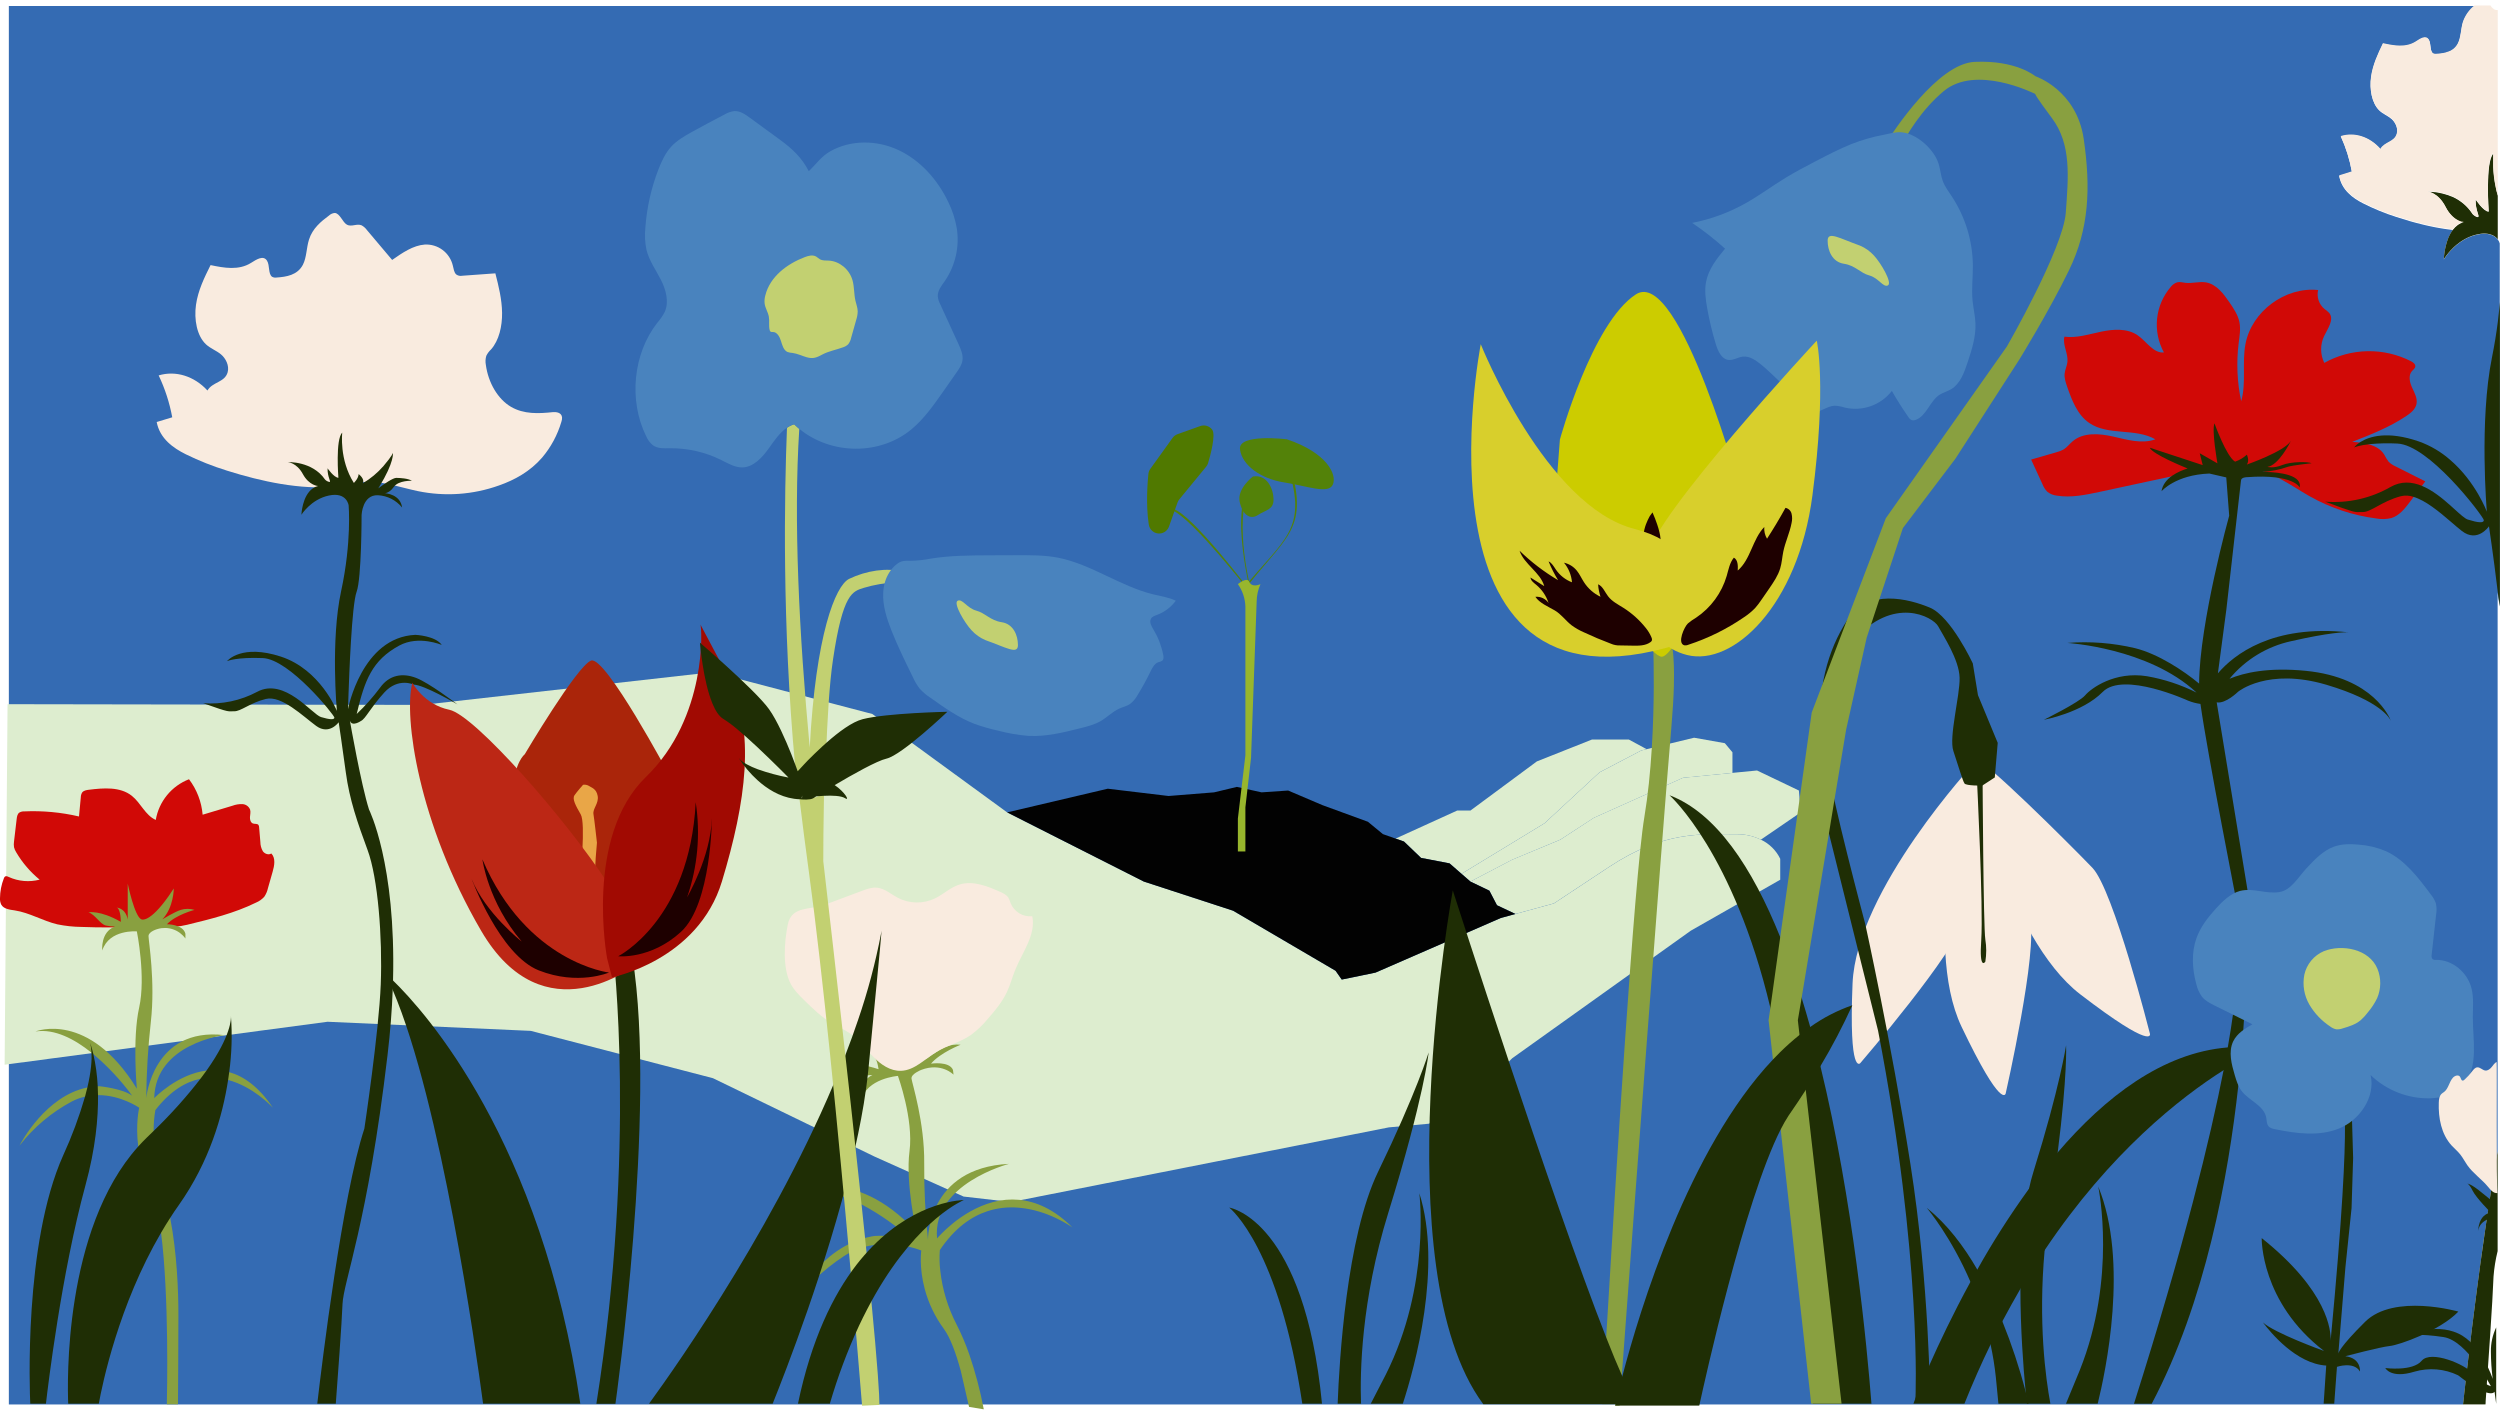 <svg width="1373" height="778" viewBox="0 0 1373 778" fill="none" xmlns="http://www.w3.org/2000/svg">
<g id="Frame" clip-path="url(#clip0_117:889)">
<path id="background" d="M1372.86 133.72V333.18C1372.42 330.63 1372.02 328.04 1371.7 325.39V632.31C1371.54 633.21 1371.39 634.11 1371.23 635.01C1371.07 635.91 1370.92 636.82 1370.76 637.73C1370.6 638.64 1370.45 639.55 1370.3 640.46C1370.15 641.37 1369.99 642.29 1369.84 643.21C1369.49 645.323 1369.15 647.44 1368.84 649.56C1368.58 651.14 1368.33 652.72 1368.08 654.3C1367.82 655.93 1367.57 657.56 1367.32 659.19C1367.12 660.47 1366.92 661.74 1366.73 663.02C1366.67 663.38 1366.62 663.74 1366.57 664.1C1366.34 665.6 1366.11 667.1 1365.89 668.59L1365.83 669.02C1365.58 670.65 1365.34 672.29 1365.1 673.93C1364.1 680.47 1363.22 686.93 1362.34 693.36C1362.12 695.02 1361.89 696.67 1361.67 698.36C1361.31 701 1360.96 703.62 1360.62 706.19C1360.51 707.05 1360.39 707.91 1360.28 708.76C1360.13 709.88 1359.99 710.99 1359.85 712.1C1359.66 713.51 1359.48 714.92 1359.3 716.31C1359.3 716.69 1359.2 717.07 1359.16 717.45C1359.01 718.56 1358.87 719.65 1358.74 720.74C1358.36 723.733 1357.99 726.643 1357.64 729.47C1357.43 731.15 1357.23 732.8 1357.03 734.47C1356.91 735.47 1356.79 736.4 1356.68 737.34C1356.5 738.79 1356.33 740.21 1356.17 741.59C1356.11 742.11 1356.04 742.59 1355.98 743.14C1355.64 746.04 1355.31 748.8 1354.98 751.4C1354.89 752.12 1354.81 752.82 1354.73 753.51C1354.47 755.78 1354.22 757.92 1354 759.91C1353.92 760.57 1353.85 761.21 1353.78 761.84C1353.63 763.19 1353.49 764.46 1353.35 765.65C1353.28 766.37 1353.2 767.06 1353.13 767.71C1353.03 768.59 1352.94 769.41 1352.86 770.17C1352.81 770.58 1352.77 770.97 1352.73 771.34H4.859V3.31H1359.05C1356.12 5.641 1353.91 8.764 1352.7 12.31C1351.52 16.1 1351.7 20.59 1349.96 24.01C1349.85 24.234 1349.73 24.451 1349.6 24.66C1349.5 24.825 1349.4 24.985 1349.29 25.14C1349.24 25.221 1349.19 25.297 1349.13 25.37C1348.97 25.603 1348.79 25.824 1348.6 26.03C1348.48 26.18 1348.35 26.32 1348.21 26.45C1348.05 26.61 1347.9 26.76 1347.73 26.9C1347.58 27.03 1347.43 27.16 1347.27 27.28C1346.92 27.541 1346.56 27.775 1346.18 27.98C1346.06 28.06 1345.93 28.13 1345.8 28.19L1345.69 28.25H1345.6C1345.38 28.36 1345.15 28.46 1344.92 28.55C1344.3 28.806 1343.66 29.013 1343.01 29.17C1342.64 29.27 1342.26 29.35 1341.88 29.42H1341.74L1341.4 29.48C1340.98 29.55 1340.55 29.61 1340.12 29.66C1339.49 29.73 1338.86 29.78 1338.24 29.83C1337.55 29.952 1336.85 29.832 1336.24 29.49C1334.41 28.17 1335.24 24.15 1333.94 22.01C1332.3 19.36 1329.19 21.51 1326.87 23.01C1321.36 26.61 1314.87 25.37 1308.78 24.01C1306.02 29.75 1303.21 35.67 1302.25 42.37C1301.29 49.07 1302.61 56.81 1306.78 60.75C1308.78 62.67 1311.29 63.52 1313.38 65.31C1315.47 67.1 1317.2 70.49 1316.38 73.61C1315.11 78.33 1309.62 78 1307.38 82.03C1301.48 75.34 1293.15 72.67 1285.61 75.03C1288.44 81.215 1290.48 87.734 1291.67 94.43L1284.7 96.71C1286.11 104.44 1292.14 108.79 1297.7 111.64C1303.63 114.646 1309.79 117.171 1316.12 119.19C1318.49 119.963 1320.89 120.7 1323.32 121.4L1324.63 121.77C1325.41 121.99 1326.19 122.21 1326.98 122.41C1328.21 122.74 1329.44 123.05 1330.68 123.35C1331.3 123.51 1331.92 123.65 1332.54 123.79L1334.4 124.2L1336.27 124.59L1337.89 124.91C1338.6 125.05 1339.31 125.18 1340.02 125.29L1341.9 125.6L1343.78 125.88C1344.41 125.98 1345.03 126.06 1345.66 126.13C1346.29 126.2 1346.66 126.26 1347.14 126.31C1346.83 126.72 1346.53 127.14 1346.25 127.58C1345.97 128.02 1345.84 128.25 1345.66 128.58C1345.48 128.91 1345.25 129.34 1345.07 129.72C1344.91 130.05 1344.77 130.37 1344.63 130.72C1344.6 130.802 1344.57 130.882 1344.53 130.96C1344.21 131.725 1343.94 132.506 1343.7 133.3C1343.7 133.34 1343.7 133.38 1343.7 133.42C1343.59 133.78 1343.49 134.13 1343.4 134.48C1343.31 134.83 1343.19 135.26 1343.1 135.64C1343.01 136.02 1342.93 136.39 1342.86 136.75C1342.75 137.28 1342.65 137.8 1342.57 138.28C1342.47 138.96 1342.38 139.58 1342.32 140.13C1342.32 140.37 1342.26 140.6 1342.24 140.81C1342.24 141.037 1342.22 141.247 1342.18 141.44C1342.17 141.527 1342.17 141.613 1342.18 141.7C1342.18 141.78 1342.18 141.85 1342.18 141.92C1342.18 141.99 1342.18 142.05 1342.18 142.11C1342.18 142.34 1342.18 142.46 1342.18 142.46C1342.18 142.46 1342.57 141.79 1343.33 140.75L1343.59 140.39C1344.27 139.477 1345 138.6 1345.77 137.76C1346.28 137.2 1346.84 136.62 1347.46 136.04C1347.64 135.86 1347.83 135.69 1348.02 135.52L1348.4 135.18C1348.64 134.96 1348.9 134.74 1349.16 134.53C1349.69 134.09 1350.24 133.66 1350.83 133.25C1351.11 133.04 1351.4 132.84 1351.7 132.64L1352.54 132.11C1352.75 131.98 1352.96 131.85 1353.18 131.73C1353.4 131.61 1353.64 131.46 1353.88 131.34C1354.12 131.22 1354.33 131.09 1354.56 130.98C1354.79 130.87 1355.12 130.69 1355.4 130.57C1355.68 130.45 1355.76 130.4 1355.94 130.33L1356.67 130.02C1357.12 129.84 1357.58 129.67 1358.06 129.51C1358.38 129.4 1358.7 129.3 1359.06 129.21C1359.42 129.12 1359.98 128.96 1360.46 128.85C1361.17 128.69 1361.89 128.566 1362.62 128.48C1364.11 128.283 1365.62 128.351 1367.09 128.68C1367.35 128.75 1367.61 128.82 1367.85 128.9C1368.09 128.976 1368.33 129.066 1368.56 129.17C1368.77 129.26 1368.97 129.36 1369.16 129.46H1369.26C1369.39 129.532 1369.52 129.612 1369.65 129.7C1370.13 129.98 1370.58 130.316 1370.99 130.7C1371.18 130.88 1371.35 131.07 1371.52 131.27C1371.61 131.365 1371.69 131.465 1371.76 131.57C1371.85 131.68 1371.93 131.8 1372.01 131.91C1372.09 132.02 1372.17 132.14 1372.23 132.25C1372.32 132.388 1372.41 132.532 1372.48 132.68C1372.63 133.017 1372.76 133.365 1372.86 133.72Z" fill="#346BB3"/>
<g id="hand">
<path id="Vector" d="M987.952 434.15L988.952 446.15L967.062 461.15C962.841 459.095 958.195 458.067 953.502 458.15C934.732 458.15 913.872 456.15 883.632 476.15L853.392 496.15L832.252 501.94L822.112 497.15L817.942 489.15L807.512 484.15L830.452 472.15L856.922 461.15L875.292 449.15L924.292 427.15L951.402 424.47L964.962 423.15L987.952 434.15Z" fill="#DDEDCF"/>
<path id="Vector_2" d="M736.869 537.97L755.409 534.15L824.239 504.15L832.289 501.94L853.429 496.15L883.669 476.15C913.909 456.15 934.769 458.15 953.539 458.15C958.232 458.067 962.879 459.095 967.099 461.15C971.733 463.334 975.475 467.045 977.699 471.66V483.15L928.559 511.15L830.559 581.15L800.269 610.65L784.679 617.15L762.779 619.15L555.279 660.15L529.209 657.15L480.209 635.15L391.569 592.15L291.469 566.15L179.889 561.15L2.539 584.74L4.149 386.74L231.949 387.13L391.489 369.13L479.079 392.13L553.079 446.13L628.159 484.13L677.159 500.13L733.469 533.13L736.869 537.97Z" fill="#DDEDCF"/>
<path id="Vector_3" d="M951.458 413.16V424.48L924.338 427.16L875.338 449.16L856.958 461.13L830.498 472.16L807.558 484.16L802.648 479.89L848.218 452.16L878.458 424.16L901.398 412.16L904.338 411.45L930.398 405.16L947.278 408.16L951.458 413.16Z" fill="#DDEDCF"/>
<path id="Vector_4" d="M904.341 411.45L901.401 412.16L878.461 424.16L848.221 452.16L802.651 479.89L796.091 474.16L780.441 471.16L771.061 462.16L766.461 460.55L800.261 445.16H807.561L844.051 418.16L874.291 406.16H894.571L904.341 411.45Z" fill="#DDEDCF"/>
<path id="rock" d="M832.291 501.95L824.241 504.16L755.421 534.16L736.881 537.98L733.521 533.16L677.211 500.16L628.201 484.16L553.121 446.16L608.391 433.16L641.761 437.16L666.781 435.16L679.301 432.16L692.851 435.16L707.451 434.16L726.221 442.16L751.251 451.31L759.491 458.1L766.451 460.55H766.461L771.061 462.16L780.441 471.16L796.091 474.16L802.651 479.89L807.561 484.16L817.981 489.16L822.151 497.16L832.291 501.95Z" fill="#020202"/>
</g>
<g id="plant-1">
<g id="leaves">
<path id="Vector_5" d="M644.348 280.52C655.778 285.92 685.988 324.69 685.988 324.69H686.698C686.698 324.69 654.608 282.22 644.328 279.52L644.348 280.52Z" fill="#538209"/>
<path id="Vector_6" d="M683.701 275.4C679.001 299.25 689.131 331.96 689.131 331.96L688.661 333.18C688.661 333.18 677.801 293.86 683.051 274.24L683.701 275.4Z" fill="#538209"/>
<path id="Vector_7" d="M643.972 240.51L631.802 257.43C631.195 258.243 630.815 259.202 630.702 260.21C630.262 264.49 629.232 276.94 630.872 287.79L630.932 288.18C631.134 289.44 631.751 290.596 632.684 291.466C633.616 292.337 634.813 292.872 636.083 292.986C637.354 293.101 638.627 292.789 639.7 292.1C640.774 291.41 641.587 290.383 642.012 289.18L646.702 275.97C646.929 275.329 647.268 274.733 647.702 274.21L662.422 256.31C662.91 255.723 663.274 255.042 663.492 254.31C664.602 250.6 667.892 238.79 665.722 235.95C664.976 234.966 663.936 234.246 662.752 233.895C661.568 233.544 660.303 233.581 659.142 234L646.702 238.45C645.602 238.84 644.649 239.559 643.972 240.51Z" fill="#507900"/>
<path id="Vector_8" d="M688.109 261.69C688.109 261.69 679.289 268.33 680.829 275.58C682.369 282.83 686.629 285.65 690.899 282.83C695.169 280.01 699.429 280.01 699.429 274.37C699.429 268.73 695.989 260.31 688.109 261.69Z" fill="#538209"/>
<path id="Vector_9" d="M707.699 257.7C718.019 291.11 705.329 295.7 682.699 323.29C682.849 323.64 682.989 324 683.149 324.35C705.259 295.17 719.149 291.57 708.799 256.73L707.699 257.7Z" fill="#538209"/>
<path id="Vector_10" d="M706.7 241.24C706.7 241.24 679.93 237.95 681 246.73C682.07 255.51 692.45 262.97 705.23 264.94C718.01 266.91 729.59 271.62 732 266.12C734.41 260.62 728.7 248.59 706.7 241.24Z" fill="#538209"/>
</g>
<path id="stem" d="M686.03 319.43C687.63 323.12 692.25 320.79 692.25 320.79C690.916 323.796 690.205 327.041 690.16 330.33L687.07 416.18L683.97 443.37V467.64H679.84V449.56L683.97 414.82V333.06C683.818 328.655 682.383 324.39 679.84 320.79C679.84 320.79 684.85 316.7 686.03 319.43Z" fill="#98B62D"/>
</g>
<g id="white-flower-2">
<path id="stem_2" d="M532.2 772.664L527.645 752.84C524.921 742.82 521.825 734.548 518.376 729.833C513.536 723.245 509.978 715.842 507.881 707.995C504.614 695.814 505.971 686.766 505.971 686.766C497.549 683.58 488.43 682.565 479.491 683.819C476.768 684.237 474.094 684.918 471.508 685.852C468.646 686.905 465.917 688.276 463.375 689.939C451.729 697.546 441.744 707.336 434 718.742C434.804 716.856 447.16 689.153 472.383 680.705C474.456 679.997 476.579 679.442 478.737 679.045L480.235 678.799C480.235 678.799 494.681 677.935 500.884 680.931C492.717 673.516 483.652 667.106 473.891 661.843C473.509 661.637 473.107 661.441 472.705 661.234C461.405 655.488 448.306 651.568 436.584 654.996C436.584 654.996 468.151 638.296 503.317 676.608C503.317 676.608 497.204 649.77 499.507 632.225C501.809 614.68 493.143 590.887 493.143 590.887C493.143 590.887 475.801 592.194 472.886 604.542C472.886 604.542 470.463 594.719 479.149 590.357C477.282 590.583 475.4 590.675 473.519 590.632C469.759 590.465 466.271 585.72 461.827 585.062C461.827 585.062 468.864 582.675 482.497 587.213C482.497 587.213 482.497 587.017 482.426 586.693C482.165 584.954 481.119 579.502 478.717 579.816C478.717 579.816 484.447 578.942 486.649 585.209L484.336 565.739C484.336 565.739 490.78 583.264 495.234 583.913C495.234 583.913 500.351 585.376 510.545 568.706C511.42 567.281 512.324 565.709 513.279 564C513.279 564 514.516 574.374 508.142 581.948C508.544 581.653 514.958 576.928 518.969 575.071C521.666 573.89 524.639 573.439 527.575 573.765C527.575 573.765 516.416 578.097 511.309 584.158C511.309 584.158 521.362 582.635 523.373 587.616L523.684 590.209C523.684 590.209 517.029 583.284 505.87 587.616C505.87 587.616 500.301 589.787 500.602 592.381C500.904 594.974 507.831 616.409 507.579 638.915C507.465 652.937 508.157 666.955 509.65 680.901C509.65 680.901 509.067 641.43 554.146 639.19C554.146 639.19 511.771 650.183 514.637 680.155C514.637 680.155 527.273 664.928 545.44 660.154C550.048 658.922 554.846 658.51 559.604 658.936C568.843 659.771 578.866 664.044 589 674.123C588.075 673.465 575.438 664.555 559.434 663.258C553.616 662.742 547.752 663.411 542.213 665.223C533.295 668.17 524.227 674.555 516.155 686.54C515.853 690.394 515.944 694.267 516.426 698.103C517.588 708.328 520.619 718.266 525.373 727.446C528.076 732.767 530.407 738.261 532.35 743.891C535.707 753.735 538.361 763.796 540.292 774L532.2 772.664Z" fill="#89A040"/>
<path id="white-flower" d="M434.359 540.523C436.139 543.793 438.809 546.523 441.459 549.093C446.359 553.933 451.369 558.783 457.319 562.253C460.559 564.133 464.059 565.593 467.119 567.753C471.949 571.163 475.419 576.113 479.539 580.353C483.659 584.593 488.999 588.353 494.899 588.093C502.319 587.803 507.899 581.603 514.259 577.753C520.259 574.113 527.259 572.463 533.079 568.513C536.537 565.972 539.665 563.009 542.389 559.693C546.469 555.073 550.449 550.253 553.059 544.693C554.969 540.603 556.059 536.203 557.819 532.033C561.759 522.553 568.959 513.273 566.929 503.203C564.444 503.448 561.946 502.886 559.806 501.6C557.666 500.314 555.998 498.372 555.049 496.063C554.735 494.966 554.303 493.906 553.759 492.903C552.759 491.443 551.119 490.663 549.519 489.903C542.319 486.693 534.279 483.413 526.779 485.843C521.889 487.423 518.049 491.213 513.429 493.443C510.229 494.956 506.722 495.708 503.183 495.641C499.644 495.573 496.168 494.687 493.029 493.053C489.259 491.053 485.859 487.903 481.609 487.513C478.779 487.253 476.009 488.263 473.359 489.263L453.179 496.823C444.999 499.893 434.799 497.353 432.669 507.683C430.719 517.233 429.619 531.783 434.359 540.523Z" fill="#F9EBDF"/>
</g>
<g id="red-flower-2">
<path id="red-flower" d="M1268.45 272.54C1279.74 278.922 1292.16 283.065 1305.02 284.74C1307.76 285.252 1310.59 285.18 1313.3 284.53C1317.72 283.19 1320.78 279.28 1323.55 275.59L1331.97 264.37L1315.6 256.12C1314.2 255.514 1312.92 254.657 1311.83 253.59C1310.91 252.324 1310.08 250.986 1309.37 249.59C1305.83 244.09 1298.37 243.11 1291.8 242.68C1302.07 238.68 1312.43 234.6 1321.58 228.44C1324 226.82 1326.5 224.8 1327.12 221.95C1327.8 218.83 1326.05 215.77 1324.72 212.87C1323.39 209.97 1322.53 206.23 1324.63 203.82C1325.33 203.01 1326.37 202.34 1326.49 201.27C1326.62 199.98 1325.34 199.04 1324.19 198.43C1316.78 194.63 1308.55 192.721 1300.23 192.873C1291.91 193.025 1283.75 195.233 1276.49 199.3C1275.38 197.017 1274.79 194.513 1274.77 191.973C1274.75 189.432 1275.3 186.92 1276.38 184.62C1278.38 180.44 1282.12 175.48 1279.2 171.87C1278.42 171.051 1277.54 170.32 1276.6 169.69C1275.11 168.448 1274 166.817 1273.38 164.979C1272.76 163.141 1272.67 161.168 1273.11 159.28C1255.02 157.38 1236.64 171.02 1233.22 188.88C1231.22 199.24 1233.76 210.21 1230.86 220.35C1228.62 209.859 1228.15 199.066 1229.48 188.42C1229.95 184.62 1230.65 180.76 1229.91 177C1229.12 173 1226.75 169.48 1224.43 166.09C1221.15 161.3 1217.26 156.09 1211.52 155.09C1207.82 154.46 1204.02 155.76 1200.29 155.33C1198.76 155.15 1197.21 154.68 1195.72 155.05C1194.31 155.52 1193.06 156.405 1192.16 157.59C1187.95 162.498 1185.34 168.575 1184.67 175.008C1184.01 181.442 1185.32 187.924 1188.44 193.59C1182.53 194.05 1178.87 187.49 1173.99 184.13C1168.33 180.24 1160.78 180.73 1154.06 182.13C1147.34 183.53 1140.58 185.81 1133.77 184.9C1132.66 189.49 1135.96 194.13 1135.43 198.81C1135.18 201.03 1134.08 203.08 1133.88 205.3C1133.68 207.52 1134.44 209.92 1135.2 212.14C1137.82 219.68 1140.81 227.75 1147.39 232.28C1157.77 239.43 1172.79 234.97 1183.71 241.28C1176.35 243.94 1168.27 241.52 1160.64 239.78C1153.01 238.04 1144.12 237.31 1138.21 242.43C1136.57 243.85 1135.21 245.65 1133.41 246.79C1132.12 247.504 1130.75 248.042 1129.32 248.39L1115.5 252.39L1121.7 265.87C1122.3 267.436 1123.21 268.864 1124.37 270.07C1125.92 271.286 1127.79 272.032 1129.75 272.22C1137.41 273.46 1145.21 271.81 1152.75 270.22L1196.41 260.81C1206.64 258.489 1217.04 256.941 1227.5 256.18C1236.15 255.65 1244.91 259.05 1252.42 263.06C1257.93 266 1263.07 269.49 1268.45 272.54Z" fill="#D10906"/>
<g id="stem_3">
<path id="Vector_11" d="M1206.28 380.31C1179.81 355.73 1135.37 353.1 1135.37 353.1C1147.84 352.117 1160.38 353.085 1172.55 355.97C1185.37 359.13 1199.55 368.56 1207.75 375.43C1207.95 342.06 1224.27 283.2 1224.27 283.2L1222.66 262.2L1213.4 260.07C1194.73 260.77 1187.1 269.8 1187.1 269.8C1188.23 262.38 1196.6 258.8 1201.43 257.28C1199.33 256.43 1182.15 249.46 1180.63 245.87L1209.73 255.44L1208.09 248.92L1217.81 254.48C1217.81 254.48 1214.58 236.29 1216.19 232.48C1216.19 232.48 1222.66 250.67 1227.51 253.55C1229.9 252.716 1232.09 251.414 1233.97 249.72C1233.97 249.72 1235.59 252.89 1233.97 255.13C1233.97 255.13 1254.77 247.88 1258.17 242.13C1257.6 243.27 1251.44 255.5 1245.29 256.41C1245.29 256.41 1248.52 257.41 1253.37 255.41C1258.22 253.41 1267.92 253.5 1269.53 254.41C1269.53 254.41 1259.83 255.41 1256.6 256.33C1251.97 257.981 1247.13 258.935 1242.22 259.16C1241.1 259.16 1240.44 259.16 1240.44 259.16C1241.05 259.16 1241.63 259.16 1242.22 259.16C1247.32 259.16 1261.74 259.61 1263.07 265.9V267.82C1263.07 267.82 1259.83 260.16 1233.97 262.07C1233.97 262.07 1230.74 262.07 1230.74 263.99L1222.7 334.91L1218.07 369.79C1226.8 359.61 1247.88 342.79 1289.86 347.28C1287.63 347.15 1279.67 347.28 1258.26 352.14C1244.99 355.039 1233.08 362.311 1224.44 372.79C1232.38 369.46 1245.7 366.38 1266.34 368.42C1303.52 372.09 1312.49 394.23 1313.16 396.07C1312.7 394.88 1307.96 385.07 1277.65 376.07C1245.33 366.5 1229.16 379.9 1229.16 379.9C1229.16 379.9 1222.26 386.69 1217.41 385.73L1235.63 496.73L1229.16 499.6C1229.16 499.6 1212.26 413.68 1208.49 386.6C1206.15 386.286 1203.87 385.678 1201.68 384.79C1201.68 384.79 1166.12 368.51 1154.81 380C1143.5 391.49 1122.48 395.32 1122.48 395.32C1122.48 395.32 1141.88 385.75 1145.11 381.92C1148.34 378.09 1161.28 368.51 1179.11 371.38C1188.59 373.039 1197.77 376.07 1206.37 380.38L1206.28 380.31Z" fill="#1F2E05"/>
<path id="Vector_12" d="M1233.43 532.31C1233.43 532.39 1233.43 542.95 1232.37 560.31C1232.27 562.07 1232.15 563.9 1232.01 565.79C1231.81 568.68 1231.58 571.73 1231.33 574.92C1231.14 577.24 1230.93 579.64 1230.71 582.1C1230.3 586.57 1229.84 591.25 1229.3 596.1C1223.86 645.74 1211.18 715.4 1181.71 770.93H1171.98C1199.86 682.93 1213.98 624.69 1221.18 587.78C1222.05 583.267 1222.82 579.073 1223.5 575.2C1224.72 568.29 1225.63 562.35 1226.33 557.28C1228.79 539.4 1228.53 532.28 1228.53 532.28L1233.43 532.31Z" fill="#1F2E05"/>
</g>
</g>
<g id="red-flower-1">
<path id="Vector_13" d="M102.808 507.88C115.698 504.74 128.708 501.56 140.618 495.7C142.357 494.982 143.909 493.877 145.158 492.47C146.122 491.047 146.801 489.451 147.158 487.77L149.708 478.83C150.708 475.42 151.478 471.26 148.998 468.72C147.548 469.72 145.368 468.95 144.348 467.49C143.453 465.932 142.984 464.166 142.988 462.37L142.308 454.37C142.312 453.902 142.18 453.444 141.928 453.05C141.268 452.23 139.928 452.62 138.928 452.26C137.628 451.79 137.188 450.14 137.278 448.75C137.368 447.36 137.758 445.94 137.348 444.61C137.002 443.757 136.418 443.022 135.667 442.49C134.915 441.958 134.028 441.653 133.108 441.61C131.264 441.553 129.427 441.855 127.698 442.5L111.288 447.44C110.687 440.368 108.09 433.613 103.798 427.96C99.082 429.787 94.921 432.807 91.722 436.725C88.523 440.643 86.396 445.324 85.548 450.31C79.808 447.79 77.318 440.97 72.408 437.07C65.998 431.98 56.888 432.73 48.768 433.74C47.418 433.91 45.928 434.16 45.118 435.24C44.635 436.036 44.379 436.949 44.378 437.88L43.378 448.41C33.514 446.1 23.379 445.161 13.258 445.62C12.304 445.57 11.358 445.814 10.548 446.32C9.548 447.09 9.308 448.49 9.158 449.75L7.698 462.18C7.538 463.21 7.538 464.259 7.698 465.29C7.945 466.288 8.358 467.238 8.918 468.1C12.285 473.818 16.635 478.896 21.768 483.1C16.101 484.584 10.094 484.061 4.768 481.62C4.118 481.31 3.328 480.99 2.768 481.39C2.455 481.649 2.228 481.998 2.118 482.39C0.744 485.868 0.025 489.57 -0.002 493.31C-0.077 494.516 0.157 495.72 0.678 496.81C2.048 499.26 5.348 499.58 8.118 500C16.238 501.25 23.498 505.75 31.498 507.65C35.843 508.542 40.263 509.018 44.698 509.07C55.188 509.49 65.698 509.33 76.148 509.23C85.238 509.13 93.888 510.05 102.808 507.88Z" fill="#D10906"/>
<path id="stem_4" d="M149.829 608.31C149.089 607.51 139.039 596.8 125.279 593.11C120.346 591.732 115.161 591.513 110.129 592.47C102.129 594.05 93.569 599.02 85.319 609.67C84.667 613.465 84.353 617.31 84.379 621.16C84.339 631.473 85.935 641.727 89.109 651.54C90.913 657.226 92.369 663.017 93.469 668.88C97.239 688.45 97.979 709.18 97.979 722.2C97.979 738.2 97.769 767.45 97.739 770.92V771.26H91.629C91.629 771.26 91.629 771.14 91.629 770.92C91.749 766.12 92.949 711.92 88.449 677.02C87.119 666.69 85.289 658.02 82.779 652.85C79.241 645.547 76.924 637.713 75.919 629.66C74.339 617.11 76.449 608.36 76.449 608.36C76.449 608.36 66.369 601.36 53.769 601.44C51.369 601.446 48.977 601.725 46.639 602.27C44.034 602.881 41.519 603.829 39.159 605.09C28.09 611.038 18.394 619.245 10.699 629.18C11.589 627.43 25.159 601.86 47.919 597.27C49.793 596.884 51.697 596.656 53.609 596.59H54.939C54.939 596.59 67.559 597.9 72.629 601.79C66.401 593.331 59.202 585.631 51.179 578.85L50.179 578.07C40.959 570.69 29.999 564.85 19.469 566.49C19.469 566.49 48.579 554.7 75.159 597.9C75.159 597.9 72.619 570.41 76.419 553.4C80.219 536.39 75.159 511.52 75.159 511.52C75.159 511.52 59.969 510.21 56.159 522C56.159 522 55.069 511.91 63.059 508.89C61.426 508.83 59.801 508.636 58.199 508.31C54.949 507.59 52.409 502.36 48.619 501.05C48.619 501.05 54.949 499.74 66.339 506.28C66.339 506.28 66.339 506.08 66.339 505.75C66.289 503.99 65.939 498.43 63.819 498.43C63.819 498.43 68.879 498.43 70.149 504.97V485.31C70.149 485.31 73.939 503.63 77.739 504.94C77.739 504.94 82.029 507.15 92.589 492.18C93.499 490.9 94.439 489.48 95.449 487.93C95.449 487.93 95.449 498.38 89.139 504.93C89.519 504.69 95.569 500.98 99.249 499.71C101.726 498.953 104.372 498.953 106.849 499.71C106.849 499.71 96.699 502.31 91.699 507.58C91.699 507.58 100.549 507.58 101.829 512.81V515.43C100.149 513.094 97.787 511.335 95.067 510.397C92.346 509.459 89.402 509.386 86.639 510.19C86.639 510.19 81.569 511.5 81.569 514.12C81.569 516.74 85.369 538.99 82.839 561.23C81.293 575.135 80.449 589.11 80.309 603.1C80.309 603.1 83.869 563.94 123.219 568.48C123.219 568.48 85.319 573.01 84.709 603.1C84.709 603.1 97.259 589.93 113.509 587.93C117.669 587.406 121.891 587.715 125.929 588.84C133.809 591.06 142.069 596.79 149.829 608.31Z" fill="#89A040"/>
</g>
<g id="white-flower-1">
<path id="flower" d="M229.441 269.71C244.313 272.803 259.75 271.73 274.051 266.61C282.621 263.61 291.051 258.99 297.701 251.35C302.569 245.605 306.18 238.905 308.301 231.68C308.601 230.882 308.73 230.031 308.681 229.18C308.381 226.58 305.631 226.18 303.591 226.35C295.841 227.17 287.701 227.58 280.591 223.4C273.481 219.22 268.171 210.31 266.831 200.4C266.507 198.738 266.592 197.022 267.081 195.4C267.723 194.091 268.601 192.911 269.671 191.92C274.031 187.04 275.841 179.23 275.741 171.8C275.641 164.37 273.861 157.17 272.051 150.12L253.881 151.44C253.3 151.564 252.7 151.562 252.12 151.435C251.541 151.307 250.995 151.056 250.521 150.7C249.381 149.64 249.121 147.64 248.701 145.91C247.906 142.471 245.924 139.423 243.104 137.301C240.283 135.18 236.805 134.12 233.281 134.31C226.881 134.78 221.001 138.82 215.371 142.76L201.571 126.41C200.785 125.305 199.759 124.393 198.571 123.74C195.991 122.66 193.031 124.74 190.571 123.42C188.111 122.1 186.711 117.13 183.851 116.96C182.68 117.056 181.577 117.546 180.721 118.35C176.281 121.63 171.641 125.46 169.721 131.54C168.261 136.04 168.441 141.36 166.341 145.42C163.341 151.14 157.241 152.05 151.901 152.42C151.062 152.57 150.198 152.429 149.451 152.02C147.201 150.46 148.261 145.68 146.621 143.14C144.621 139.99 140.771 142.55 137.911 144.35C131.131 148.63 123.101 147.16 115.641 145.59C112.251 152.4 108.781 159.43 107.641 167.38C106.501 175.33 108.091 184.52 113.221 189.2C115.711 191.47 118.781 192.49 121.351 194.62C123.921 196.75 126.051 200.76 125.021 204.47C123.451 210.07 116.691 209.68 113.931 214.47C106.671 206.53 96.411 203.36 87.141 206.18C90.617 213.489 93.121 221.221 94.591 229.18L86.051 231.77C87.791 240.94 95.211 246.11 102.051 249.5C109.366 253.084 116.949 256.093 124.731 258.5C143.801 264.5 164.731 269.02 184.451 267.3C190.231 266.79 195.841 264.75 201.651 264.63C211.001 264.4 220.171 267.77 229.441 269.71Z" fill="#F9EBDF"/>
<path id="stem_5" d="M251.27 386.88C250.2 386.26 233.12 376.22 227.18 375.98C227.18 375.98 218.74 371.91 211.08 380.3C203.42 388.69 200.75 394.8 198.26 395.94C198.26 395.94 193.26 399.44 192.15 395.73C192.35 396.92 198.33 431 202.67 444.61C202.67 444.61 217.54 474.13 215.85 538.5C215.85 540.19 215.75 541.91 215.68 543.66C215.27 554.59 214.37 566.47 212.85 579.32C201.94 672.13 188.54 703.92 188.1 716.32C187.74 726.32 185.36 758.47 184.42 770.89H174.25C176.75 749.33 188 656.58 200.11 619.83C200.11 619.83 208.11 566.68 209.11 540.61C210.11 514.54 207.51 482.1 201.92 466.95C196.33 451.8 191.92 439.18 189.92 424.19C187.92 409.2 186 396.68 186 396.68C186 396.68 180.84 403.92 173.66 398.68C166.48 393.44 154.66 381.74 145.98 383.87C137.3 386 132.24 390.77 128.57 390.63C124.9 390.49 127.31 391.82 111.57 386.2C121.846 386.971 132.13 384.803 141.22 379.95C156.22 371.86 171.45 392.37 176.31 393.82C181.17 395.27 183.61 395.36 183.65 394.11C183.69 392.86 159.03 362.03 144.34 361.42C130.04 360.84 124.94 362.99 124.66 363.1C125.01 362.68 132.85 353.63 154.18 360.58C176 367.68 185.01 390.44 185.01 390.44C185.01 390.44 181.48 351.74 187.35 324.63C193.22 297.52 191.47 277.54 191.47 277.54C191.47 277.54 190.52 270.05 180.63 272.14C170.74 274.23 165.53 282.71 165.53 282.71C165.53 282.71 165.91 272.19 171.86 268.17C172.717 267.584 173.672 267.157 174.68 266.91C174.68 266.91 169.78 266.72 166.33 260.35C162.88 253.98 157.98 253.8 157.98 253.8C157.98 253.8 171.49 253.11 178.49 263.34C179.124 264.04 179.971 264.511 180.9 264.68C182.12 264.74 179.76 262.15 179.9 257.19C179.9 257.19 183.4 262.3 185.85 262.4C185.85 262.4 184.15 241.19 187.96 237.61C187.96 237.61 186.2 252.47 194.34 265.23C194.34 265.23 196.87 262.85 196.96 260.37C196.96 260.37 200.54 262.99 199.23 265.43C203.505 262.894 207.347 259.69 210.61 255.94C215.73 249.94 215.77 248.7 215.77 248.7C215.77 248.7 216.77 253.52 208.21 267.45C208.05 267.7 207.9 267.97 207.74 268.23L208.69 267.52C210.81 265.94 215.83 262.36 217.74 262.45C220.18 262.54 223.86 262.69 226.26 264.03C226.26 264.03 218.92 263.73 216.33 267.36C215.976 267.87 215.578 268.349 215.14 268.79C213.14 270.79 211.53 270.88 211.32 270.88C211.78 270.88 219.91 271.44 220.83 278.74C219.22 276.749 217.209 275.118 214.929 273.953C212.648 272.789 210.148 272.117 207.59 271.98C199.01 271.63 198.59 282.8 198.59 282.8C198.59 282.8 198.59 317.62 195.86 324.97C193.13 332.32 191.74 371.97 191.42 380.75L191.12 389.43C191.12 389.43 198.65 349.95 228.12 348.66C228.12 348.66 239.12 349.11 242.63 354.22C242.63 354.22 230.01 348.76 219.31 354.52C204.31 362.62 200.24 373.64 195.9 392.12C200.561 387.685 204.843 382.869 208.7 377.72C213.87 370.46 221.26 369.52 228.52 372.3C235.57 375 250.36 386.18 251.27 386.88Z" fill="#1F2E05"/>
</g>
<g id="red-flower-2_2">
<path id="leaf-center" d="M288.138 414.31C288.138 414.31 316.808 365.79 324.608 362.8C332.408 359.81 367.698 425.96 367.698 425.96L325.958 497.31C325.958 497.31 280.348 450.31 281.518 434.31C282.688 418.31 288.138 414.31 288.138 414.31Z" fill="#AA250A"/>
<path id="stem_6" d="M318.702 481.58C318.702 481.58 321.762 452.16 318.942 447.28C316.122 442.4 314.162 438.76 315.502 436.78C316.842 434.8 320.212 431.01 320.212 431.01C321.277 430.832 322.372 431.026 323.312 431.56C324.462 432.44 327.552 432.99 328.252 437.16C328.952 441.33 325.412 444.06 325.932 447.16C326.452 450.26 327.842 462.82 327.842 462.82C327.842 462.82 326.312 479.21 326.972 480.17C327.632 481.13 318.702 481.58 318.702 481.58Z" fill="#E9A647"/>
<path id="Vector_14" d="M347.381 526.03C360.881 609.7 338.001 770.95 338.001 770.95H327.531C349.791 630.48 336.701 522.64 336.701 522.64L347.381 526.03Z" fill="#1F2E05"/>
<path id="Vector_15" d="M318.698 770.9H265.308C261.218 740.18 242.188 605.73 215.678 543.66C214.278 540.36 212.848 537.26 211.398 534.4C211.398 534.4 213.008 535.74 215.848 538.5C233.328 555.49 297.408 626.42 318.698 770.9Z" fill="#1F2E05"/>
<path id="Vector_16" d="M484.161 511.19C484.161 511.4 483.961 515.29 476.971 586.83C476.361 593.09 475.471 599.61 474.371 606.29C472.621 616.87 470.311 627.88 467.631 638.98C454.151 694.98 431.411 753.36 424.351 770.9H356.441C372.081 749.44 431.011 665.78 464.351 579.24C466.811 572.893 469.111 566.533 471.251 560.16C476.591 544.617 480.818 528.713 483.901 512.57C483.991 512.11 484.071 511.65 484.161 511.19Z" fill="#1F2E05"/>
<g id="leaf-left">
<path id="Vector_17" d="M226.469 374.96C226.469 374.96 232.739 386.9 246.769 389.8C260.799 392.7 311.459 450.68 333.819 485.11C356.179 519.54 348.909 529.87 348.909 529.87C348.909 529.87 298.699 570.25 264.229 511.15C229.759 452.05 221.599 393.46 226.469 374.96Z" fill="#BC2715"/>
<path id="Vector_18" d="M334.489 534.12C334.489 534.12 289.199 528.86 264.929 471.95C264.929 471.95 267.989 495.43 286.529 517.1C286.529 517.1 266.439 501.37 258.969 482.58C258.969 482.58 274.399 524.44 295.909 532.94C317.419 541.44 334.489 534.12 334.489 534.12Z" fill="#1E0000"/>
</g>
<g id="leaf-right">
<path id="Vector_19" d="M384.641 342.93C385.571 344.22 388.541 394 354.701 426.75C320.861 459.5 333.421 526.31 333.421 526.31L336.101 536.74C336.101 536.74 383.341 527.55 396.501 484.02C409.661 440.49 415.251 401.02 399.951 371.79L384.641 342.93Z" fill="#A10A02"/>
<path id="Vector_20" d="M339.512 525.17C339.512 525.17 378.792 505.47 382.082 440.58C384.769 458.116 383.145 476.042 377.352 492.81C377.352 492.81 390.352 470.61 390.972 449.36C390.972 449.36 390.742 496.36 374.052 511.71C357.362 527.06 339.512 525.17 339.512 525.17Z" fill="#1E0000"/>
</g>
</g>
<g id="white-flower-3">
<g id="leaves_2">
<path id="Vector_21" d="M1027.8 770.9H995.591C994.591 754.44 991.831 715.9 983.961 627.41C983.507 622.277 982.997 617.277 982.431 612.41C981.037 600.237 979.371 588.803 977.431 578.11C975.857 569.443 974.137 561.217 972.271 553.43C952.071 468.6 917.561 437.35 916.891 436.75C942.381 446.4 962.271 476.26 977.711 514.68C981.951 525.22 985.861 536.41 989.451 547.99C991.091 553.27 992.664 558.62 994.171 564.04C996.171 571.13 998.011 578.33 999.781 585.59C1017.83 659.68 1025.36 739.51 1027.8 770.9Z" fill="#1F2E05"/>
<path id="Vector_22" d="M1243.13 575.73C1238.87 577.6 1234.73 579.707 1230.71 582.04C1229.21 582.893 1227.59 583.837 1225.86 584.87C1224.38 585.763 1222.82 586.723 1221.18 587.75C1197.71 602.62 1158.98 632.75 1122.92 686.6C1118.44 693.3 1114 700.367 1109.61 707.8C1106.28 713.54 1102.97 719.503 1099.68 725.69C1097.5 729.83 1095.35 734.073 1093.22 738.42C1088.24 748.64 1083.45 759.467 1078.86 770.9H1050.86C1051.16 770.11 1051.52 769.21 1051.86 768.19C1051.86 768.19 1051.86 768.19 1051.86 768.12C1053.56 763.86 1056.09 757.67 1059.43 750.17C1064.92 737.74 1072.55 721.61 1082.08 704.17C1083.3 701.94 1084.56 699.69 1085.84 697.42C1094.42 682.091 1103.89 667.272 1114.19 653.04C1119.19 646.17 1124.47 639.44 1129.97 633.04C1156.14 602.41 1187.74 578.18 1223.39 575.25C1224.04 575.18 1224.7 575.14 1225.39 575.11C1227.32 574.98 1229.27 574.93 1231.24 574.94C1235.22 574.934 1239.19 575.198 1243.13 575.73Z" fill="#1F2E05"/>
</g>
<path id="leaf-left_2" d="M1084.32 419.019C1084.32 419.019 1019.52 488.809 1017.42 540.179C1015.32 591.549 1021.69 583.849 1021.69 583.849C1021.69 583.849 1074.9 521.989 1078.09 505.509C1081.28 489.029 1093.32 419.949 1089.82 416.949C1086.32 413.949 1084.32 419.019 1084.32 419.019Z" fill="#F9EBDF"/>
<path id="leaf-center_2" d="M1079.76 425.56C1079.76 425.56 1055.14 517.56 1077.31 563.94C1099.48 610.32 1101.52 600.55 1101.52 600.55C1101.52 600.55 1119.6 520.98 1114.72 504.93C1109.84 488.88 1088.16 422.18 1083.72 421.15C1079.28 420.12 1079.76 425.56 1079.76 425.56Z" fill="#F9EBDF"/>
<path id="leaf-right_2" d="M1081.98 421.719C1081.98 421.719 1101.77 514.869 1142.57 546.149C1183.37 577.429 1180.76 567.789 1180.76 567.789C1180.76 567.789 1160.76 488.669 1149.14 476.589C1137.52 464.509 1087.93 414.889 1083.46 416.019C1078.99 417.149 1081.98 421.719 1081.98 421.719Z" fill="#F9EBDF"/>
<path id="bud" d="M1085.7 427.31C1085.7 427.31 1089.31 499.03 1088.1 516.23C1086.89 533.43 1090.34 528.15 1090.34 528.15C1091 524.11 1091 519.99 1090.34 515.95C1089.26 509.22 1088.84 427.31 1088.84 427.31H1085.7Z" fill="#1F2E05"/>
<path id="stem_7" d="M1031.42 565.98C1055.7 691.41 1051.96 768.31 1051.96 768.31L1059.96 769.09C1059.96 769.09 1059.79 706.61 1049.17 639.09C1038.55 571.57 1024.39 507.45 1024.39 507.45C1024.39 507.45 1004.56 432.9 1005.18 425.58C1005.8 418.26 996.251 376.71 1018 351.75C1039.75 326.79 1061.61 338.75 1064.44 343.96C1067.27 349.17 1075.96 362.31 1076.21 372.18C1076.46 382.05 1070.21 404.82 1072.79 412.46C1075.37 420.1 1077.93 428.96 1078.91 430.29C1079.89 431.62 1088.66 431.45 1088.66 431.45L1095.54 426.98L1097.15 407.98L1086.3 381.79L1083.45 364.31C1083.45 364.31 1071.45 338.53 1059.89 333.71C1048.33 328.89 1025.89 323.02 1014.62 340.38C1003.35 357.74 998.331 378.18 999.291 405.38C999.897 422.006 1001.4 438.586 1003.79 455.05L1031.42 565.98Z" fill="#1F2E05"/>
</g>
<g id="blue-flower-2">
<path id="Vector_23" d="M1136.27 148.47C1125.27 171.13 1109 197.47 1109 197.47L1073.93 251.89L1045.08 290L1032.14 329.15L1027.56 343.03L1025.19 350.2L1013.91 400.65L1007.47 439.31L1004.47 457.57L989.471 547.95L987.371 560.31L988.291 568.37L991.701 598.55L1011.38 770.9H994.701L977.931 620.22L973.701 581.9L971.301 560.36L972.301 553.36L977.701 514.65L995.001 391.31L1001.1 375.31L1014.1 341.18L1035.7 284.59L1102.23 190.23C1102.23 190.23 1133.1 136.51 1134.53 116.84C1135.96 97.17 1137.7 79.31 1126.95 64.92C1117.69 52.47 1117.63 51.63 1117.8 51.63C1116.34 50.89 1085.02 35.47 1067.52 50.03C1055.26 60.23 1047.19 73.94 1043.32 81.56C1041.53 85.09 1040.64 87.31 1040.64 87.31L1033.64 81.98C1033.64 81.98 1034.07 81.26 1034.86 79.98C1040.45 71.07 1064.35 34.98 1084.42 33.98C1107.32 32.91 1117.84 41.87 1117.84 41.87C1117.84 41.87 1140.44 49.31 1144.38 76.31C1148.32 103.31 1147.3 125.82 1136.27 148.47Z" fill="#89A040"/>
<g id="Group 9">
<path id="Vector_24" d="M997.17 88.54C991.58 91.46 985.99 94.38 980.59 97.68C973.19 102.2 966.17 107.44 958.59 111.68C949.474 116.792 939.599 120.414 929.34 122.41C935.68 126.703 941.715 131.431 947.4 136.56C942.9 142.01 938.24 147.82 936.93 155C936.1 159.58 936.72 164.35 937.54 169C938.732 175.756 940.328 182.435 942.32 189C943.44 192.68 945.32 196.9 948.86 197.61C951.71 198.17 954.38 196.15 957.25 195.85C960.88 195.46 964.25 197.85 967.25 200.26C971.01 203.4 974.56 206.81 978.11 210.26C980.905 212.847 983.546 215.595 986.02 218.49C988.74 221.81 991.58 225.83 995.66 226.23C999.74 226.63 1003.44 222.94 1007.66 222.81C1009.55 222.909 1011.42 223.262 1013.22 223.86C1017.94 224.948 1022.88 224.665 1027.45 223.042C1032.02 221.419 1036.03 218.525 1039.01 214.7C1041.79 219.58 1044.79 224.323 1048.01 228.93C1048.43 229.689 1049.07 230.307 1049.84 230.71C1050.6 230.953 1051.42 230.906 1052.14 230.58C1058.05 228.4 1059.91 220.22 1065.23 216.78C1067.23 215.52 1069.5 214.98 1071.51 213.78C1076.51 210.86 1078.75 204.65 1080.64 198.92C1082.92 192.02 1085.23 184.92 1084.92 177.52C1084.74 173.35 1083.73 169.25 1083.33 165.09C1082.71 158.67 1083.55 152.24 1083.5 145.8C1083.37 132.369 1079.38 119.259 1072.03 108.02C1070.18 105.22 1068.1 102.51 1066.94 99.32C1065.85 96.32 1065.65 93.01 1064.68 89.94C1062.12 81.86 1052.86 73.69 1044.81 72.69C1041.35 72.26 1037.81 73.38 1034.47 74.04C1028.4 75.176 1022.45 76.887 1016.7 79.15C1010.04 81.86 1003.59 85.19 997.17 88.54Z" fill="#4983BE"/>
<path id="Vector_25" d="M1021.57 134.92C1010.1 130.83 1003.74 126.75 1003.74 132.2C1003.74 137.65 1006.28 143.88 1012.65 144.85C1019.02 145.82 1021.57 149.91 1026.65 151.28C1031.73 152.65 1034.3 158.09 1036.85 156.73C1039.4 155.37 1033.02 144.46 1029.2 140.37C1027.08 138.018 1024.48 136.158 1021.57 134.92Z" fill="#C2D071"/>
</g>
</g>
<g id="blue-flower-1">
<g id="stem_8">
<path id="Vector_26" d="M482.984 771.593L473.454 772C473.014 766.543 471.744 750.926 469.874 729.039C469.024 719.048 468.044 707.747 466.954 695.513C465.434 678.359 463.714 659.378 461.834 639.585C459.984 620.049 458.004 599.739 455.934 579.657C452.164 543.106 448.124 507.288 444.154 478.168L443.974 476.878C442.294 464.526 440.684 452.074 439.194 439.741C439.114 439.156 439.054 438.571 438.984 437.995C440.061 438.097 441.143 438.143 442.224 438.134C442.224 438.134 442.674 438.134 443.374 438.204C444.912 438.277 446.454 438.164 447.964 437.866C448.601 437.746 449.206 437.5 449.744 437.142C449.944 436.983 450.444 436.646 451.164 436.15C451.614 436.09 452.074 436.021 452.544 435.971C452.214 452.362 452.144 466.302 452.144 472.949C455.904 505.374 459.194 534.315 462.094 560.141C463.984 576.83 465.684 592.208 467.254 606.396C470.734 638.146 473.464 663.843 475.604 684.778C476.604 694.64 477.474 703.421 478.244 711.239C482.194 752.127 482.984 766.642 482.984 771.593Z" fill="#C2D071"/>
<path id="Vector_27" d="M496.025 314.034C494.155 315.58 492.719 317.579 491.855 319.838C485.973 320.141 480.148 321.14 474.505 322.814C468.255 324.799 462.945 325.553 457.505 362.094C455.505 375.34 454.345 395.401 453.625 415.592C450.745 418.569 448.125 421.545 445.995 423.986C445.285 424.809 444.635 425.573 444.055 426.268C441.945 428.778 440.685 430.385 440.685 430.385C440.685 430.385 439.105 426.278 436.685 420.692C429.455 342.707 430.775 271.043 432.205 234.977C433.403 234.111 434.733 233.441 436.145 232.993C437.055 233.906 437.995 234.779 438.965 235.602C435.745 285.647 438.845 348.005 444.705 410.592C447.995 348.69 458.775 321.574 466.365 317.903C475.705 313.379 487.195 311.603 496.025 314.034Z" fill="#C2D071"/>
<path id="Vector_28" d="M520.312 390.907C520.312 390.907 487.132 391.582 473.792 394.965C468.012 396.433 460.542 402.009 453.932 407.863C453.152 408.548 452.382 409.242 451.632 409.927C448.632 412.675 445.892 415.384 443.632 417.646L441.632 419.759C439.432 422.081 438.102 423.569 438.102 423.569C438.102 423.569 437.532 421.942 436.552 419.352C435.992 417.884 435.312 416.098 434.552 414.124C431.452 406.365 426.782 395.679 422.352 389.488C418.352 383.892 407.812 373.871 398.872 365.736L395.372 362.59C390.962 358.622 387.282 355.437 385.522 353.929L384.402 352.937C384.402 352.937 386.032 373.772 391.272 386.393C392.912 390.361 394.912 393.467 397.322 394.886C399.905 396.512 402.364 398.323 404.682 400.303C408.112 403.15 411.962 406.613 415.682 410.086C424.682 418.519 433.052 427.042 433.052 427.042C427.343 425.965 421.727 424.453 416.252 422.518C411.822 420.88 407.722 418.797 405.792 416.386C405.792 416.386 405.792 416.386 405.792 416.336C405.791 416.366 405.791 416.396 405.792 416.426C408.651 420.848 412.072 424.887 415.972 428.441C421.102 433.094 427.972 437.539 436.102 438.68C437.096 438.825 438.098 438.915 439.102 438.948H439.312C439.312 438.948 439.762 439.007 440.452 439.067C441.979 439.204 443.517 439.157 445.032 438.928C445.674 438.837 446.289 438.618 446.842 438.283C446.932 438.224 447.062 438.124 447.242 438.015L448.242 437.36L449.532 437.251H449.612C450.542 437.172 451.502 437.102 452.472 437.063C457.202 436.825 461.982 437.013 464.142 438.382C466.912 440.158 464.042 434.999 458.412 431.179C468.302 425.315 481.642 417.815 486.872 416.634C495.312 414.709 520.312 390.907 520.312 390.907ZM440.482 438.323H440.242L440.302 438.045L440.552 436.934L440.492 438.055C440.492 438.174 440.482 438.243 440.482 438.323Z" fill="#1F2E05"/>
</g>
<g id="flower-2">
<path id="Vector_29" d="M632.084 339.84C631.084 341.675 632.394 343.957 633.504 345.793C636.093 350.076 637.901 354.778 638.844 359.683C639.044 360.745 639.164 361.995 638.454 362.739C637.795 363.225 637.026 363.541 636.214 363.662C634.004 364.406 632.794 366.827 631.744 369C629.658 373.33 627.345 377.55 624.814 381.64C623.785 383.562 622.365 385.251 620.644 386.601C618.874 387.821 616.734 388.258 614.774 389.131C611.084 390.768 608.174 393.824 604.694 395.898C601.214 397.971 597.224 398.963 593.294 399.946C583.944 402.297 574.434 404.658 564.754 404.152C559.105 403.68 553.509 402.707 548.034 401.245C543.694 400.298 539.422 399.068 535.244 397.564C526.584 394.26 518.784 388.754 511.124 383.297C508.911 381.881 506.894 380.183 505.124 378.247C503.588 376.24 502.299 374.058 501.284 371.748C497.224 363.493 493.164 355.209 489.734 346.636C487.014 339.81 484.664 332.597 485.064 325.305C485.131 324.193 485.268 323.086 485.474 321.991C486.105 318.378 487.677 314.992 490.034 312.168C490.875 311.179 491.831 310.293 492.884 309.529C495.254 307.822 497.154 307.922 499.974 307.991C503.723 307.938 507.459 307.539 511.134 306.801C521.644 305.084 532.394 305.034 543.074 304.985L558.844 304.925C566.284 304.925 573.794 304.856 581.154 306.295C599.314 309.896 615.314 322.011 633.314 326.416C637.494 327.408 641.814 328.043 645.744 329.908C643.171 333.427 639.619 336.123 635.524 337.667C634.184 338.153 632.744 338.6 632.084 339.84Z" fill="#4983BE"/>
<path id="Vector_30" d="M541.221 351.567C552.681 355.625 559.051 359.683 559.051 354.276C559.051 348.869 556.501 342.677 550.131 341.715C543.761 340.753 541.221 336.695 536.131 335.345C531.041 333.996 528.491 328.579 525.941 329.938C523.391 331.297 529.761 342.102 533.581 346.16C535.701 348.493 538.308 350.338 541.221 351.567Z" fill="#C2D071"/>
</g>
<g id="flower-1">
<path id="Vector_31" d="M526.385 188.921C527.695 191.768 529.045 194.874 528.575 197.979C528.215 200.42 526.775 202.494 525.385 204.478C522.912 208.017 520.435 211.556 517.955 215.094C512.795 222.456 507.555 229.917 500.765 235.622C483.375 250.197 456.505 249.91 438.955 235.513C437.955 234.719 437.055 233.876 436.145 233.003C434.738 233.42 433.405 234.053 432.195 234.878C428.285 237.517 425.315 241.903 422.445 245.931C418.685 251.199 413.805 256.646 407.555 256.716C403.555 256.716 399.855 254.523 396.205 252.698C387.431 248.305 377.722 246.07 367.895 246.179C364.705 246.229 361.245 246.447 358.585 244.552C356.918 243.167 355.617 241.4 354.795 239.402C345.195 219.797 347.715 194.279 360.925 177.352C362.55 175.515 363.943 173.49 365.075 171.32C367.565 165.783 365.735 159.106 362.975 153.679C360.215 148.252 356.535 143.231 355.055 137.278C354.22 133.286 354.007 129.19 354.425 125.134C355.213 114.042 357.67 103.13 361.715 92.76C363.435 88.364 365.475 84.019 368.585 80.596C371.695 77.172 375.935 74.712 380.025 72.45C385.938 69.189 391.888 66.007 397.875 62.905C399.53 61.893 401.385 61.246 403.315 61.01C406.465 60.841 409.315 62.826 411.915 64.731C417.475 68.792 423.032 72.853 428.585 76.915C435.115 81.697 440.365 86.588 444.185 94.01C448.115 90.289 451.005 85.924 455.975 83.096C467.385 76.676 481.635 76.875 493.505 82.451C505.375 88.027 514.865 98.574 520.745 110.847C522.977 115.373 524.552 120.19 525.425 125.154C527.078 135.362 524.738 145.81 518.885 154.363C517.075 156.913 514.885 159.582 515.025 162.777C515.195 164.306 515.66 165.788 516.395 167.143C519.728 174.412 523.058 181.671 526.385 188.921Z" fill="#4983BE"/>
<path id="Vector_32" d="M462.812 190.806C463.935 190.482 464.963 189.897 465.812 189.099C466.625 188.057 467.184 186.841 467.442 185.547L470.202 175.784C470.708 174.271 470.994 172.694 471.052 171.101C471.052 169.048 470.242 167.133 469.792 165.089C468.962 161.408 469.222 157.499 468.182 153.877C466.482 147.924 461.042 143.43 455.182 143.122C453.532 143.033 451.782 143.221 450.322 142.398C449.572 141.981 448.952 141.316 448.202 140.89C446.292 139.798 443.942 140.463 441.892 141.247C432.332 144.918 422.892 151.833 420.302 162.271C419.895 163.713 419.77 165.218 419.932 166.706C420.272 169.216 421.782 171.399 422.242 173.899C422.702 176.4 422.092 178.86 422.702 181.261C422.758 181.606 422.931 181.921 423.192 182.154C423.581 182.35 424.025 182.409 424.452 182.323C426.762 182.323 428.202 184.962 428.912 187.284C429.622 189.605 430.352 192.344 432.482 193.306C433.368 193.611 434.295 193.788 435.232 193.832C437.912 194.189 440.402 195.439 443.002 196.193C446.722 197.265 448.662 196.283 451.792 194.616C455.192 192.84 459.242 192.115 462.812 190.806Z" fill="#C2D071"/>
</g>
</g>
<g id="blue-flower-3">
<path id="stem_9" d="M1312.44 739.23C1307.44 739.71 1288.02 744.84 1288.02 744.84C1296.86 745.89 1296.1 753.23 1296.1 753.23C1292.71 747.52 1283.46 750.67 1283.46 750.67L1281.96 770.9H1276.15L1277.56 749.97C1261.1 748.97 1246.99 731.85 1242.77 726.24C1249.03 732.08 1275.46 741.63 1276.38 741.96C1241.38 715.08 1242.12 679.96 1242.12 679.96C1278.7 709.16 1280.22 730.96 1279.97 736.31C1286.62 666.49 1287.97 633.64 1287.86 618.25C1287.78 606.13 1286.78 604.84 1286.78 604.84L1291.68 604.04V613.59L1291.74 615.59L1292.34 635.97L1291.48 663.48L1288.1 696.01L1284.22 743.31C1284.22 743.31 1284.54 740.16 1298.92 725.93C1314.81 710.21 1350.14 720.32 1350.14 720.32C1340.11 730.83 1317.45 738.77 1312.44 739.23Z" fill="#1F2E05"/>
<g id="Group 13">
<path id="Vector_33" d="M1230.16 489.31C1224.92 490.79 1220.7 494.87 1216.93 499.03C1212.62 503.8 1208.53 509.03 1206.31 515.19C1203.44 523.19 1203.96 532.19 1206.19 540.41C1206.75 542.934 1207.82 545.316 1209.33 547.41C1211.17 549.69 1213.81 551.01 1216.33 552.28L1237.01 562.54C1232.91 564.9 1228.56 567.54 1226.45 571.96C1223.77 577.63 1225.53 584.45 1227.34 590.51C1228.21 593.43 1229.12 596.43 1230.87 598.86C1234.99 604.58 1243.49 606.95 1244.67 614.05C1244.91 615.5 1244.83 617.05 1245.67 618.28C1246.51 619.51 1248.02 619.87 1249.41 620.15C1261.06 622.52 1273.41 624.25 1284.53 619.81C1295.65 615.37 1304.75 602.75 1301.94 590.43C1310.67 598.83 1322.38 603.423 1334.49 603.2C1341.49 603.01 1348.81 600.86 1353.4 595.2C1361.16 585.71 1358.11 571.32 1358.07 558.71C1358.07 553.48 1358.63 548.15 1357.42 543.08C1355.23 533.92 1346.69 526.98 1337.85 527.17C1337.18 527.276 1336.5 527.118 1335.94 526.73C1335.69 526.383 1335.52 525.984 1335.44 525.562C1335.36 525.14 1335.37 524.705 1335.48 524.29L1337.9 502.41C1338.27 500.309 1338.23 498.154 1337.77 496.07C1337.15 494.325 1336.23 492.704 1335.04 491.28C1328.04 481.89 1320.64 472.14 1310.31 467.45C1305.56 465.431 1300.51 464.221 1295.36 463.87C1290.79 463.45 1286.09 463.43 1281.75 465.01C1275.82 467.17 1271.19 472.08 1266.75 476.83C1262.31 481.58 1258.32 488.83 1252.01 489.89C1244.77 491.21 1237.54 487.45 1230.16 489.31Z" fill="#4983BE"/>
<path id="Vector_34" d="M1276.19 522.41C1273.52 523.56 1271.16 525.33 1269.31 527.573C1267.46 529.817 1266.16 532.469 1265.54 535.31C1264.44 540.969 1265.44 546.834 1268.35 551.81C1271.18 556.587 1275.06 560.659 1279.7 563.72C1280.69 564.498 1281.83 565.042 1283.06 565.31C1284.29 565.389 1285.51 565.205 1286.66 564.77C1290.11 563.77 1293.66 562.65 1296.48 560.3C1297.94 559.009 1299.26 557.568 1300.42 556C1302.45 553.618 1304.16 550.991 1305.53 548.18C1306.62 545.658 1307.2 542.947 1307.23 540.201C1307.27 537.455 1306.76 534.729 1305.74 532.18C1301.22 521.06 1286.11 518.43 1276.19 522.41Z" fill="#C2D071"/>
</g>
</g>
<g id="grass-1">
<path id="Vector_35" d="M46.931 650.96C33.701 699.54 26.291 761.69 25.231 770.9H16.621C16.361 765.31 12.901 683.18 34.701 634.53C39.495 624.082 43.506 613.292 46.701 602.25C47.181 600.51 47.608 598.843 47.981 597.25C50.081 588.35 50.481 582.17 50.271 578.03C50.209 576.247 49.95 574.476 49.501 572.75C50.188 574.738 50.769 576.761 51.241 578.81C52.568 584.648 53.381 590.59 53.671 596.57C53.741 598.11 53.801 599.73 53.831 601.4C53.991 614.11 52.471 630.67 46.931 650.96Z" fill="#1F2E05"/>
<path id="Vector_36" d="M125.879 588.84C125.699 590.22 125.499 591.65 125.279 593.09C122.279 612.72 115.059 637.96 98.139 661.92C96.512 664.18 94.956 666.493 93.469 668.86C91.729 671.527 90.062 674.24 88.469 677C65.149 716.83 56.239 760 54.259 770.9H37.459C36.999 760.03 34.849 675.31 75.929 629.64C77.469 627.92 79.069 626.27 80.739 624.64C81.979 623.45 83.199 622.27 84.379 621.11C93.638 612.176 102.244 602.588 110.129 592.42C111.329 590.86 112.429 589.35 113.459 587.9C127.049 568.73 126.939 559.38 126.829 557.99C127.601 568.278 127.283 578.619 125.879 588.84Z" fill="#1F2E05"/>
<path id="Vector_37" d="M529.378 659.06C529.378 659.06 504.818 668.91 480.758 710.78C477.758 716.04 474.758 721.78 471.758 728.11C465.373 741.958 460.025 756.26 455.758 770.9H438.238C445.668 735.45 457.558 711.25 470.308 694.71C473.101 691.101 476.106 687.661 479.308 684.41C504.238 659.07 529.378 659.06 529.378 659.06Z" fill="#1F2E05"/>
<path id="Vector_38" d="M726.04 770.9H715.22C702.51 685.62 676.05 663.97 675.09 663.2C676.33 663.4 716.29 670.89 726.04 770.9Z" fill="#1F2E05"/>
<path id="Vector_39" d="M762.381 666.31C747.521 714.31 746.861 753.9 747.481 770.91H734.641C735.531 747.39 739.531 679.28 756.821 643.6C777.941 600.02 784.611 578.01 784.611 578.01C784.611 578.01 782.301 601.86 762.381 666.31Z" fill="#1F2E05"/>
<path id="Vector_40" d="M770.44 770.9H752.82L761.09 754.9C785.89 705.53 779.5 655.31 779.5 655.31C792.28 695.67 776.99 750.7 770.44 770.9Z" fill="#1F2E05"/>
<path id="Vector_41" d="M1114.09 770.9H1097.53L1096.12 756.39C1095.48 750.342 1094.51 744.334 1093.22 738.39C1090.67 726.631 1086.99 715.147 1082.22 704.1C1071.57 679.39 1058.98 664.33 1058.22 663.42C1069.22 672.13 1078.44 684.29 1085.99 697.35C1091.21 706.469 1095.79 715.939 1099.7 725.69C1104.79 738.282 1109.07 751.188 1112.5 764.33C1113.28 767.41 1113.81 769.67 1114.09 770.9Z" fill="#1F2E05"/>
<path id="Vector_42" d="M1122.92 686.6C1119.34 726.22 1123.44 756.73 1126.07 770.9H1113.14C1112.93 768.94 1112.71 766.75 1112.48 764.33C1111.16 750.46 1109.62 729.55 1109.61 707.8C1109.61 688.8 1110.78 669.15 1114.3 653C1115.02 649.66 1115.84 646.47 1116.78 643.48C1131.31 596.92 1134.7 574.06 1134.7 574.06C1134.7 574.06 1135.5 590.18 1130.08 632.96C1128.9 642.32 1127.42 652.96 1125.56 664.96C1124.41 672.45 1123.55 679.67 1122.92 686.6Z" fill="#1F2E05"/>
<path id="Vector_43" d="M1152.06 770.9H1134.63L1142.22 752.51C1162.52 701.83 1152.66 653.17 1152.35 651.64C1169.35 692.94 1156.35 753.6 1152.06 770.9Z" fill="#1F2E05"/>
</g>
<g id="yellow-flower-1">
<path id="stem_10" d="M919.3 375.61V376.69C919.12 383.09 918.66 390.78 917.87 400.03C912.6 461.31 896.06 683.2 890.76 754.62C890.76 755.26 890.66 755.89 890.62 756.51C890.17 762.51 889.82 767.39 889.56 770.85C889.56 770.95 889.56 771.05 889.56 771.15C889.56 771.42 889.51 771.7 889.5 771.95H887.04C887.04 771.95 887.1 771.68 887.21 771.15H880C880 771.05 880 770.95 880 770.85C880.38 764.08 881.15 750.73 882.2 733.12C886.99 652.27 897.53 481.86 903.06 448.86C907.13 424.54 908.15 396.76 908.25 376.96V376.84C908.25 367.6 908.14 360.11 908 355.54C907.91 352.37 907.84 350.61 907.84 350.61L908.96 350.75C908.96 350.75 918.43 335.69 919.29 365.69C919.39 368.56 919.39 371.85 919.3 375.61Z" fill="#89A040"/>
<g id="leaves_3">
<path id="Vector_44" d="M899.889 771.18H814.619L814.419 770.9C759.679 696.73 797.869 489 797.869 489C797.869 489 852.159 658.43 882.219 734.77C885.359 742.77 888.219 749.72 890.759 755.36L890.969 755.82C894.679 764.08 897.599 769.43 899.459 770.9C899.59 771.011 899.734 771.105 899.889 771.18Z" fill="#1F2E05"/>
<path id="Vector_45" d="M1017.3 552.07C1012.09 563.557 1006.23 574.738 999.749 585.56C997.329 589.66 994.649 594.02 991.749 598.56C989.069 602.75 986.169 607.09 983.069 611.56C982.859 611.84 982.659 612.14 982.449 612.44C980.801 614.965 979.298 617.583 977.949 620.28C957.949 659.63 935.949 759.6 933.469 770.96L933.239 771.96H887.039C887.039 771.96 887.099 771.7 887.209 771.19C887.209 771.11 887.209 771.01 887.279 770.91C887.729 768.91 888.849 764.08 890.639 757.17C890.749 756.73 890.869 756.28 890.989 755.83C900.499 719.55 927.389 630.89 973.679 581.91C974.919 580.6 976.159 579.34 977.419 578.09C980.871 574.659 984.506 571.418 988.309 568.38C990.229 566.85 992.179 565.38 994.159 564.02C1001.26 558.955 1009.06 554.931 1017.3 552.07Z" fill="#1F2E05"/>
</g>
<g id="yellow-flower">
<path id="Vector_46" d="M855.231 260.49C853.231 278.31 902.691 360.67 912.641 360.67C922.591 360.67 957.001 273.67 957.001 273.67C957.001 273.67 922.591 145.98 898.421 161.67C874.251 177.36 856.701 241.4 856.701 241.4L855.231 260.49Z" fill="#CCCC00"/>
<path id="Vector_47" d="M997.762 187.09C997.762 187.09 907.522 284.09 905.042 305.21C902.562 326.33 901.442 353.4 926.592 359.74C951.742 366.08 987.442 332.83 995.392 272.03C1003.34 211.23 997.762 187.09 997.762 187.09Z" fill="#D8CF2C"/>
<path id="Vector_48" d="M906.122 283.36C906.122 283.36 897.542 297.66 907.552 300.51C917.562 303.36 907.552 281.41 907.552 281.41L906.122 283.36Z" fill="#1E0000"/>
<path id="Vector_49" d="M928.849 351.46C770.539 407.58 813.229 189.04 813.229 189.04C813.229 189.04 848.849 278.12 897.809 290.53C946.769 302.94 928.809 351.46 928.809 351.46H928.849Z" fill="#D8CF2C"/>
<path id="Vector_50" d="M843.229 327.76C844.63 327.634 846.039 327.884 847.311 328.483C848.584 329.083 849.674 330.01 850.469 331.17C849.204 327.258 846.848 323.789 843.679 321.17C842.329 320.07 840.679 318.87 840.539 317.17L848.109 321.91C845.939 314.27 837.109 310.01 834.539 302.46C840.924 308.673 848.027 314.101 855.699 318.63C853.681 315.336 851.932 311.885 850.469 308.31C852.269 309.11 853.319 311.11 854.469 312.8C856.641 315.985 859.737 318.427 863.339 319.8C863.004 315.844 861.465 312.085 858.929 309.03C861.716 309.647 864.21 311.195 865.999 313.42C867.549 315.32 868.539 317.61 869.869 319.67C872.096 323.162 875.26 325.959 878.999 327.74C878.256 325.525 877.813 323.222 877.679 320.89C880.239 321.99 881.369 325.14 883.129 327.44C885.319 330.33 888.619 331.96 891.619 333.85C896.278 336.812 900.411 340.53 903.849 344.85C905.115 346.397 906.158 348.114 906.949 349.95C907.246 350.5 907.342 351.137 907.219 351.75C907.057 352.131 906.781 352.452 906.429 352.67C903.679 354.67 899.979 354.67 896.499 354.59L889.789 354.47C888.053 354.548 886.322 354.227 884.729 353.53C879.702 351.643 874.732 349.547 869.819 347.24C867.441 346.215 865.186 344.923 863.099 343.39C859.849 340.86 857.339 337.24 853.819 335.21C850.299 333.18 845.409 331.13 843.229 327.76Z" fill="#1E0000"/>
<path id="Vector_51" d="M926.989 342.4C928.425 341.193 929.96 340.109 931.579 339.16C939.645 333.725 945.56 325.643 948.299 316.31C949.299 312.84 949.929 309.08 952.239 306.26C954.449 307.45 954.539 310.66 954.359 313.34C961.489 307.28 962.419 296.18 968.949 289.42C968.756 291.671 969.281 293.926 970.449 295.86C974.029 290.333 977.409 284.683 980.589 278.91C981.396 279.069 982.141 279.457 982.733 280.028C983.325 280.599 983.741 281.329 983.929 282.13C984.329 283.813 984.329 285.567 983.929 287.25C982.929 292.59 980.459 297.66 979.379 302.98C978.759 306.04 978.589 309.17 977.679 312.18C976.479 316.18 974.049 319.7 971.679 323.18L967.459 329.29C966.384 330.929 965.195 332.489 963.899 333.96C962.069 335.845 960.037 337.522 957.839 338.96C948.409 345.453 938.093 350.556 927.209 354.11C926.487 354.43 925.684 354.521 924.909 354.37C921.009 353.1 925.019 344.23 926.989 342.4Z" fill="#1E0000"/>
</g>
</g>
<g id="Group 16">
<g id="end">
<g id="end-white-flower-4">
<g id="stem_11">
<g id="stem_12">
<path d="M1372.93 332.89V165.89C1372.63 169.3 1372.26 172.94 1371.8 176.82C1371.03 182.86 1369.99 189.38 1368.6 196.26C1361.5 231.18 1365.77 281.02 1365.77 281.02C1365.77 281.02 1359.77 264.76 1345.77 252.69C1340.72 248.21 1334.86 244.741 1328.51 242.47C1311.1 236.43 1301.12 239.76 1296.35 242.76C1295.02 243.554 1293.83 244.568 1292.83 245.76L1292.84 245.754C1293.13 245.629 1295.68 244.528 1301.72 243.9C1306.67 243.44 1311.65 243.34 1316.62 243.6C1325.12 243.96 1336.39 253.27 1345.82 263.03C1356.06 273.65 1364.13 284.82 1364.13 285.7C1364.08 287.32 1361.11 287.17 1355.26 285.32C1353.67 284.779 1351.17 282.508 1348.01 279.638C1347.31 279.004 1346.58 278.34 1345.82 277.66C1341.39 273.7 1335.94 269.22 1330.04 266.8C1324.57 264.56 1318.7 264.1 1312.85 267.46C1301.98 273.693 1289.49 276.499 1277 275.51C1292.51 281.406 1293.48 281.353 1295.68 281.233C1296.19 281.206 1296.75 281.175 1297.57 281.21C1299.7 281.302 1302.23 279.916 1305.47 278.147C1308.92 276.259 1313.17 273.935 1318.57 272.51C1320.85 271.981 1323.23 272.103 1325.45 272.86C1332.21 274.86 1339.6 281.05 1345.78 286.35C1348.03 288.3 1350.17 290.14 1352.03 291.59C1360.7 298.36 1366.94 289.03 1366.94 289.03C1366.94 289.03 1369.38 305.14 1371.69 324.47C1371.77 324.68 1371.77 324.89 1371.77 325.1C1372.09 327.75 1372.49 330.34 1372.93 332.89Z" fill="#1F2E05"/>
<path d="M1371.46 633.67C1371.39 634.12 1371.31 634.57 1371.23 635.02C1371.16 635.406 1371.09 635.786 1371.01 636.166C1370.91 636.673 1370.81 637.18 1370.73 637.7C1370.58 638.61 1370.43 639.51 1370.27 640.43C1370.11 641.35 1369.96 642.26 1369.81 643.18C1369.48 645.293 1369.15 647.41 1368.81 649.53C1368.55 651.11 1368.3 652.69 1368.05 654.27C1367.79 655.9 1367.54 657.53 1367.29 659.16L1367.22 659.613C1367.04 660.74 1366.87 661.861 1366.7 662.99C1366.68 663.093 1366.66 663.196 1366.64 663.299C1366.59 663.556 1366.54 663.813 1366.54 664.07C1366.31 665.56 1366.08 667.06 1365.86 668.56L1365.8 668.99C1365.55 670.618 1365.31 672.256 1365.07 673.893L1365.07 673.9C1364.11 680.44 1363.19 686.95 1362.31 693.33C1362.16 694.488 1362.01 695.617 1361.85 696.735C1361.78 697.269 1361.71 697.8 1361.64 698.33C1361.28 700.97 1360.93 703.59 1360.59 706.16C1360.53 706.621 1360.47 707.082 1360.41 707.542C1360.35 707.939 1360.3 708.336 1360.25 708.73C1360.1 709.85 1359.96 710.96 1359.82 712.07C1359.67 713.195 1359.52 714.319 1359.38 715.433L1359.27 716.28C1359.25 716.397 1359.23 716.514 1359.22 716.63C1359.17 716.894 1359.13 717.157 1359.13 717.42C1358.98 718.53 1358.84 719.62 1358.71 720.71C1358.32 723.703 1357.96 726.613 1357.61 729.44C1357.4 731.17 1357.2 732.82 1357 734.44L1356.95 734.871C1356.84 735.694 1356.74 736.509 1356.65 737.31C1356.47 738.76 1356.3 740.18 1356.14 741.56C1356.1 741.882 1356.07 742.183 1356.03 742.479C1356 742.69 1355.97 742.898 1355.95 743.11C1355.58 746.01 1355.25 748.77 1354.95 751.37C1354.87 751.996 1354.8 752.607 1354.73 753.209L1354.7 753.48C1354.62 754.138 1354.55 754.785 1354.48 755.42C1354.3 756.975 1354.13 758.46 1353.97 759.88C1353.9 760.456 1353.84 761.017 1353.78 761.569L1353.7 762.245C1353.57 763.434 1353.44 764.559 1353.32 765.62C1353.27 766.127 1353.22 766.62 1353.16 767.094C1353.14 767.292 1353.12 767.488 1353.1 767.68C1353 768.56 1352.91 769.38 1352.83 770.14C1352.81 770.263 1352.8 770.384 1352.78 770.503C1352.74 770.782 1352.7 771.051 1352.7 771.31H1365.03C1365.04 771.205 1365.05 771.101 1365.06 770.996C1365.08 770.719 1365.11 770.437 1365.11 770.14V769.73C1366.31 752.74 1369.03 713.44 1369.45 701.03C1369.81 696.329 1370.56 691.666 1371.7 687.09V632.32C1371.62 632.77 1371.54 633.22 1371.46 633.67Z" fill="#1F2E05"/>
</g>
<path id="bud_2" d="M1371.39 106.1C1371.51 106.55 1371.64 107 1371.77 107.45V131.45C1371.69 131.345 1371.61 131.245 1371.53 131.15C1371.36 130.95 1371.19 130.76 1371 130.58C1370.59 130.195 1370.14 129.86 1369.66 129.58C1369.53 129.492 1369.4 129.412 1369.27 129.34H1369.17C1368.98 129.24 1368.78 129.14 1368.57 129.05C1368.34 128.946 1368.1 128.856 1367.86 128.78C1367.61 128.689 1367.36 128.615 1367.1 128.56C1365.63 128.231 1364.12 128.163 1362.63 128.36C1361.9 128.446 1361.18 128.57 1360.47 128.73C1359.99 128.84 1359.53 128.96 1359.07 129.09C1358.61 129.22 1358.42 129.28 1358.07 129.39C1357.59 129.55 1357.13 129.72 1356.68 129.9L1355.95 130.21C1355.77 130.283 1355.59 130.363 1355.41 130.45C1355.13 130.57 1354.85 130.71 1354.57 130.86C1354.29 131.01 1354.11 131.09 1353.89 131.22C1353.67 131.35 1353.42 131.47 1353.19 131.61C1352.96 131.75 1352.76 131.86 1352.55 131.99L1351.71 132.52C1351.41 132.72 1351.12 132.92 1350.84 133.13C1350.25 133.54 1349.7 133.97 1349.17 134.41C1348.91 134.62 1348.65 134.84 1348.41 135.06L1348.03 135.4C1347.84 135.57 1347.65 135.74 1347.47 135.92C1346.85 136.5 1346.29 137.08 1345.78 137.64C1345.01 138.479 1344.28 139.357 1343.6 140.27L1343.34 140.63C1342.58 141.63 1342.19 142.34 1342.19 142.34C1342.19 142.34 1342.19 142.22 1342.19 141.99C1342.19 141.93 1342.19 141.87 1342.19 141.8C1342.19 141.73 1342.19 141.66 1342.19 141.58C1342.18 141.493 1342.18 141.406 1342.19 141.32C1342.19 141.133 1342.21 140.923 1342.25 140.69C1342.25 140.48 1342.25 140.25 1342.33 140.01C1342.39 139.46 1342.48 138.84 1342.58 138.16C1342.67 137.67 1342.76 137.16 1342.87 136.63C1342.94 136.27 1343.03 135.89 1343.11 135.52C1343.19 135.15 1343.3 134.75 1343.41 134.36C1343.52 133.97 1343.6 133.66 1343.71 133.3C1343.7 133.26 1343.7 133.22 1343.71 133.18C1343.95 132.41 1344.23 131.62 1344.54 130.84C1344.58 130.762 1344.61 130.682 1344.64 130.6C1344.78 130.27 1344.92 129.95 1345.08 129.6C1345.27 129.22 1345.46 128.83 1345.67 128.46C1345.88 128.09 1346.05 127.78 1346.26 127.46C1346.47 127.14 1346.84 126.6 1347.15 126.19C1347.88 125.222 1348.75 124.366 1349.73 123.65C1350.76 122.905 1351.91 122.356 1353.14 122.03H1353.04H1352.89H1352.76H1352.5H1352.27H1352.07C1351.87 122.03 1351.63 121.91 1351.38 121.82L1350.87 121.63L1350.46 121.45L1350.13 121.29L1349.74 121.09C1349.5 120.96 1349.24 120.81 1348.99 120.64C1348.85 120.557 1348.72 120.467 1348.59 120.37L1348.31 120.17C1348.15 120.06 1347.99 119.93 1347.82 119.79L1347.48 119.51L1347.34 119.39C1347.2 119.27 1347.06 119.14 1346.92 119C1346.77 118.868 1346.62 118.727 1346.49 118.58C1346.25 118.33 1346.01 118.06 1345.77 117.78C1345.53 117.5 1345.23 117.12 1344.96 116.78C1344.89 116.691 1344.82 116.597 1344.76 116.5C1344.15 115.649 1343.62 114.753 1343.15 113.82C1338.97 105.63 1333.06 105.37 1333.06 105.37C1333.06 105.37 1333.59 105.37 1334.51 105.37H1335.25C1335.64 105.37 1336.06 105.42 1336.53 105.47L1337.07 105.53C1337.51 105.53 1337.98 105.64 1338.48 105.72L1339.12 105.82L1339.94 105.98L1340.55 106.11L1340.95 106.2L1341.41 106.31C1341.56 106.34 1341.72 106.381 1341.87 106.43L1342.81 106.69L1343.71 106.97H1343.84L1344.77 107.3C1345.1 107.42 1345.44 107.55 1345.77 107.69L1346.38 107.95H1346.48H1346.55L1347.55 108.4L1348.22 108.74L1348.8 109.05C1349.04 109.18 1349.28 109.31 1349.51 109.46L1349.9 109.69L1350.26 109.92C1350.39 109.99 1350.51 110.071 1350.63 110.16C1351.2 110.529 1351.75 110.926 1352.28 111.35C1352.54 111.55 1352.79 111.75 1353.04 111.97C1353.29 112.19 1353.78 112.61 1354.14 112.97C1354.31 113.13 1354.47 113.29 1354.63 113.46L1354.74 113.58L1354.97 113.81C1355 113.834 1355.02 113.861 1355.05 113.89C1355.2 114.04 1355.34 114.2 1355.48 114.36C1355.62 114.52 1355.66 114.55 1355.74 114.65C1355.82 114.75 1356.09 115.06 1356.25 115.27L1356.51 115.6C1356.74 115.88 1356.95 116.17 1357.16 116.46C1357.37 116.75 1357.65 117.16 1357.88 117.52C1357.88 117.52 1359.31 119.18 1360.79 119.25C1362.27 119.32 1359.42 115.99 1359.63 109.6C1359.63 109.6 1363.86 116.18 1366.82 116.31C1366.82 116.31 1364.82 88.99 1369.37 84.38C1369.37 84.38 1369.37 84.52 1369.37 84.79C1369.37 84.79 1369.37 84.88 1369.37 84.93C1369.37 84.98 1369.37 85.04 1369.37 85.1C1369.37 85.16 1369.37 85.33 1369.37 85.47V85.53C1369.37 85.67 1369.37 85.82 1369.37 85.99C1369.37 86.16 1369.37 86.36 1369.37 86.57C1369.37 86.78 1369.37 87.28 1369.37 87.69C1369.37 88.28 1369.37 88.92 1369.37 89.63C1369.37 89.85 1369.37 90.08 1369.37 90.32C1369.37 90.8 1369.37 91.32 1369.37 91.81C1369.37 92.3 1369.43 93.08 1369.48 93.81L1369.54 94.67C1369.54 95.12 1369.62 95.58 1369.67 96.05C1369.72 96.52 1369.75 96.83 1369.8 97.23C1369.9 98.06 1370.01 98.92 1370.15 99.79C1370.15 100.1 1370.25 100.41 1370.31 100.72C1370.45 101.55 1370.61 102.4 1370.8 103.26C1370.85 103.52 1370.91 103.78 1370.97 104.04C1371.03 104.3 1371.11 104.67 1371.19 105.04C1371.27 105.41 1371.42 105.96 1371.54 106.42C1371.38 106.07 1371.39 106.08 1371.39 106.1Z" fill="#1F2E05"/>
<path id="flower_2" d="M1371.77 5.54V107.45C1371.64 107 1371.51 106.55 1371.39 106.1C1371.27 105.64 1371.15 105.18 1371.04 104.72C1370.93 104.26 1370.89 104.09 1370.82 103.72C1370.75 103.35 1370.7 103.2 1370.65 102.94C1370.46 102.08 1370.3 101.23 1370.16 100.4C1370.1 100.09 1370.05 99.78 1370 99.47C1369.86 98.6 1369.75 97.74 1369.65 96.91C1369.65 96.51 1369.56 96.12 1369.52 95.73C1369.48 95.34 1369.43 94.8 1369.39 94.35L1369.33 93.49C1369.33 92.81 1369.25 92.16 1369.22 91.49C1369.19 90.82 1369.22 90.49 1369.22 90C1369.22 89.76 1369.22 89.53 1369.22 89.31C1369.22 88.6 1369.22 87.95 1369.22 87.37C1369.22 86.96 1369.22 86.59 1369.22 86.25C1369.22 85.91 1369.22 85.85 1369.22 85.67C1369.22 85.49 1369.22 85.35 1369.22 85.21V85.15C1369.22 85.01 1369.22 84.88 1369.22 84.78C1369.22 84.68 1369.22 84.67 1369.22 84.61C1369.22 84.55 1369.22 84.51 1369.22 84.47C1369.22 84.2 1369.22 84.06 1369.22 84.06C1364.77 88.73 1366.77 116.02 1366.77 116.02C1363.77 115.89 1359.58 109.31 1359.58 109.31C1359.37 115.7 1362.22 119.03 1360.74 118.96C1359.26 118.89 1357.83 117.23 1357.83 117.23C1357.6 116.87 1357.36 116.51 1357.11 116.17C1356.86 115.83 1356.69 115.59 1356.46 115.31L1356.2 114.98C1356.04 114.77 1355.86 114.56 1355.69 114.36C1355.52 114.16 1355.52 114.17 1355.43 114.07C1355.34 113.97 1355.15 113.75 1355 113.6C1354.98 113.571 1354.95 113.544 1354.92 113.52C1354.85 113.436 1354.77 113.359 1354.69 113.29L1354.58 113.17C1354.42 113 1354.26 112.84 1354.09 112.68C1353.73 112.33 1353.36 112 1352.99 111.68C1352.62 111.36 1352.49 111.26 1352.23 111.06C1351.7 110.636 1351.15 110.239 1350.58 109.87C1350.46 109.781 1350.34 109.701 1350.21 109.63L1349.85 109.4L1349.46 109.17C1349.23 109.02 1348.99 108.89 1348.75 108.76L1348.17 108.45L1347.5 108.11L1346.5 107.66H1346.43H1346.33C1346.12 107.56 1345.92 107.48 1345.72 107.4C1345.52 107.32 1345.05 107.13 1344.72 107.01L1343.79 106.68H1343.66L1342.76 106.4C1342.44 106.3 1342.13 106.22 1341.82 106.14C1341.67 106.091 1341.52 106.051 1341.36 106.02L1340.9 105.91L1340.5 105.82L1339.89 105.69L1339.07 105.53L1338.43 105.43C1337.93 105.35 1337.43 105.29 1337.02 105.24L1336.48 105.18C1336.01 105.18 1335.59 105.1 1335.2 105.08H1334.46C1333.54 105.08 1333.01 105.08 1333.01 105.08C1333.01 105.08 1338.92 105.34 1343.1 113.53C1343.57 114.464 1344.1 115.36 1344.71 116.21C1344.77 116.307 1344.84 116.401 1344.91 116.49C1345.18 116.85 1345.45 117.183 1345.72 117.49C1345.96 117.77 1346.2 118.04 1346.44 118.29C1346.58 118.438 1346.72 118.578 1346.87 118.71C1347.01 118.85 1347.15 118.98 1347.29 119.1L1347.43 119.22C1347.55 119.32 1347.66 119.42 1347.77 119.5C1347.88 119.58 1348.1 119.77 1348.26 119.88L1348.54 120.08C1348.67 120.177 1348.8 120.267 1348.94 120.35C1349.19 120.52 1349.45 120.67 1349.69 120.8L1350.08 121L1350.41 121.16L1350.82 121.34L1351.33 121.53C1351.58 121.62 1351.82 121.69 1352.02 121.74H1352.22H1352.45H1352.71H1352.84H1352.99H1353.09C1351.86 122.066 1350.71 122.615 1349.68 123.36C1348.7 124.076 1347.83 124.932 1347.1 125.9C1346.61 125.9 1346.1 125.79 1345.62 125.72C1345.14 125.65 1344.37 125.57 1343.74 125.47L1341.86 125.19L1339.98 124.88C1339.27 124.77 1338.56 124.64 1337.85 124.5L1336.23 124.18L1334.36 123.79L1332.5 123.38C1331.88 123.24 1331.26 123.1 1330.64 122.94C1329.4 122.64 1328.17 122.33 1326.94 122C1326.15 121.8 1325.37 121.58 1324.59 121.36L1323.28 120.99C1320.85 120.29 1318.45 119.553 1316.08 118.78C1309.75 116.761 1303.59 114.236 1297.66 111.23C1292.09 108.38 1286.06 104.03 1284.66 96.3L1291.6 94.12C1290.41 87.424 1288.37 80.905 1285.54 74.72C1293.08 72.35 1301.41 75.02 1307.31 81.72C1309.55 77.72 1315.04 78.02 1316.31 73.3C1317.15 70.18 1315.42 66.8 1313.31 65C1311.2 63.2 1308.73 62.36 1306.71 60.44C1302.54 56.5 1301.22 48.75 1302.18 42.06C1303.14 35.37 1305.95 29.44 1308.71 23.7C1314.77 25.02 1321.29 26.26 1326.8 22.7C1329.12 21.18 1332.23 19.03 1333.87 21.7C1335.2 23.84 1334.34 27.86 1336.17 29.18C1336.78 29.522 1337.48 29.642 1338.17 29.52C1338.79 29.52 1339.42 29.42 1340.05 29.35C1340.48 29.3 1340.91 29.24 1341.33 29.17L1341.67 29.11H1341.81C1342.19 29.04 1342.57 28.96 1342.94 28.86C1343.59 28.703 1344.23 28.496 1344.85 28.24C1345.08 28.15 1345.31 28.05 1345.53 27.94H1345.62L1345.73 27.88C1345.86 27.82 1345.99 27.75 1346.11 27.67C1346.49 27.465 1346.86 27.231 1347.2 26.97C1347.36 26.85 1347.51 26.72 1347.66 26.59C1347.83 26.451 1347.99 26.3 1348.14 26.14C1348.28 26.01 1348.41 25.869 1348.53 25.72C1348.72 25.514 1348.9 25.293 1349.06 25.06C1349.12 24.987 1349.17 24.91 1349.22 24.83C1349.33 24.675 1349.43 24.515 1349.53 24.35C1349.66 24.141 1349.78 23.924 1349.89 23.7C1351.59 20.28 1351.45 15.79 1352.63 12C1353.83 8.458 1356.03 5.335 1358.95 3H1367.77C1368.27 3.85 1368.95 4.578 1369.77 5.13C1370.38 5.461 1371.08 5.604 1371.77 5.54Z" fill="#F9EBDF"/>
</g>
</g>
</g>
<g id="start">
<g id="start-flower-4">
<path id="stem_13" d="M1370.91 771L1370 764.32C1370 764.32 1368 769.32 1350 755.32C1342.52 751.706 1333.97 750.993 1326 753.32C1313 757.32 1310 751.32 1310 751.32C1310 751.32 1325 753.32 1330 747.32C1335 741.32 1354 749.32 1358 754.32C1360.68 757.473 1364.12 759.884 1368 761.32C1368 761.32 1355 736.32 1342 734.32C1329 732.32 1322 733.32 1322 733.32C1322 733.32 1337 726.32 1350 732.32C1363 738.32 1369 757.32 1369 757.32C1368.35 752.346 1368.02 747.336 1368 742.32C1367.93 737.716 1368.93 733.158 1370.91 729" fill="#1F2E05"/>
<path id="bud_3" d="M1370.91 668.47C1370.91 668.47 1362 669 1361 676C1361 676 1361 667 1368 666C1368 666 1360 658 1358 654C1356 650 1355 650 1355 650C1355 650 1357 650 1363 655C1369 660 1370.91 661 1370.91 661" fill="#1F2E05"/>
<path id="flower_3" d="M1368.48 585.964C1367.58 587.068 1366.31 588.108 1364.91 587.938C1363.32 587.736 1362.1 586.047 1360.51 586.185C1359.29 586.286 1358.45 587.39 1357.71 588.365C1356.44 590.047 1355 591.604 1353.43 593.013C1353.22 593.246 1352.94 593.405 1352.63 593.467C1351.63 593.55 1351.56 592.089 1351 591.305C1350.11 590.058 1348.06 590.783 1347.08 591.946C1345.06 594.261 1344.73 597.789 1342.34 599.671C1341.88 600.028 1341.33 600.314 1340.93 600.711C1339.65 601.901 1339.45 603.81 1339.38 605.54C1339.09 613.938 1340.75 622.88 1346.4 629.082C1347.97 630.794 1349.8 632.267 1351.24 634.118C1352.69 635.969 1353.71 638.016 1355.03 639.906C1358.2 644.43 1362.97 647.605 1366.47 651.851C1367.84 653.501 1369.45 655.533 1371.62 655.239C1370.89 651.544 1371.39 584.546 1371.15 583.234C1370.01 583.736 1369.29 584.98 1368.48 585.964Z" fill="#F9EBDF"/>
</g>
</g>
</g>
</g>
<defs>
<clipPath id="clip0_117:889">
<rect width="1372.86" height="777.97" fill="white"/>
</clipPath>
</defs>
</svg>
